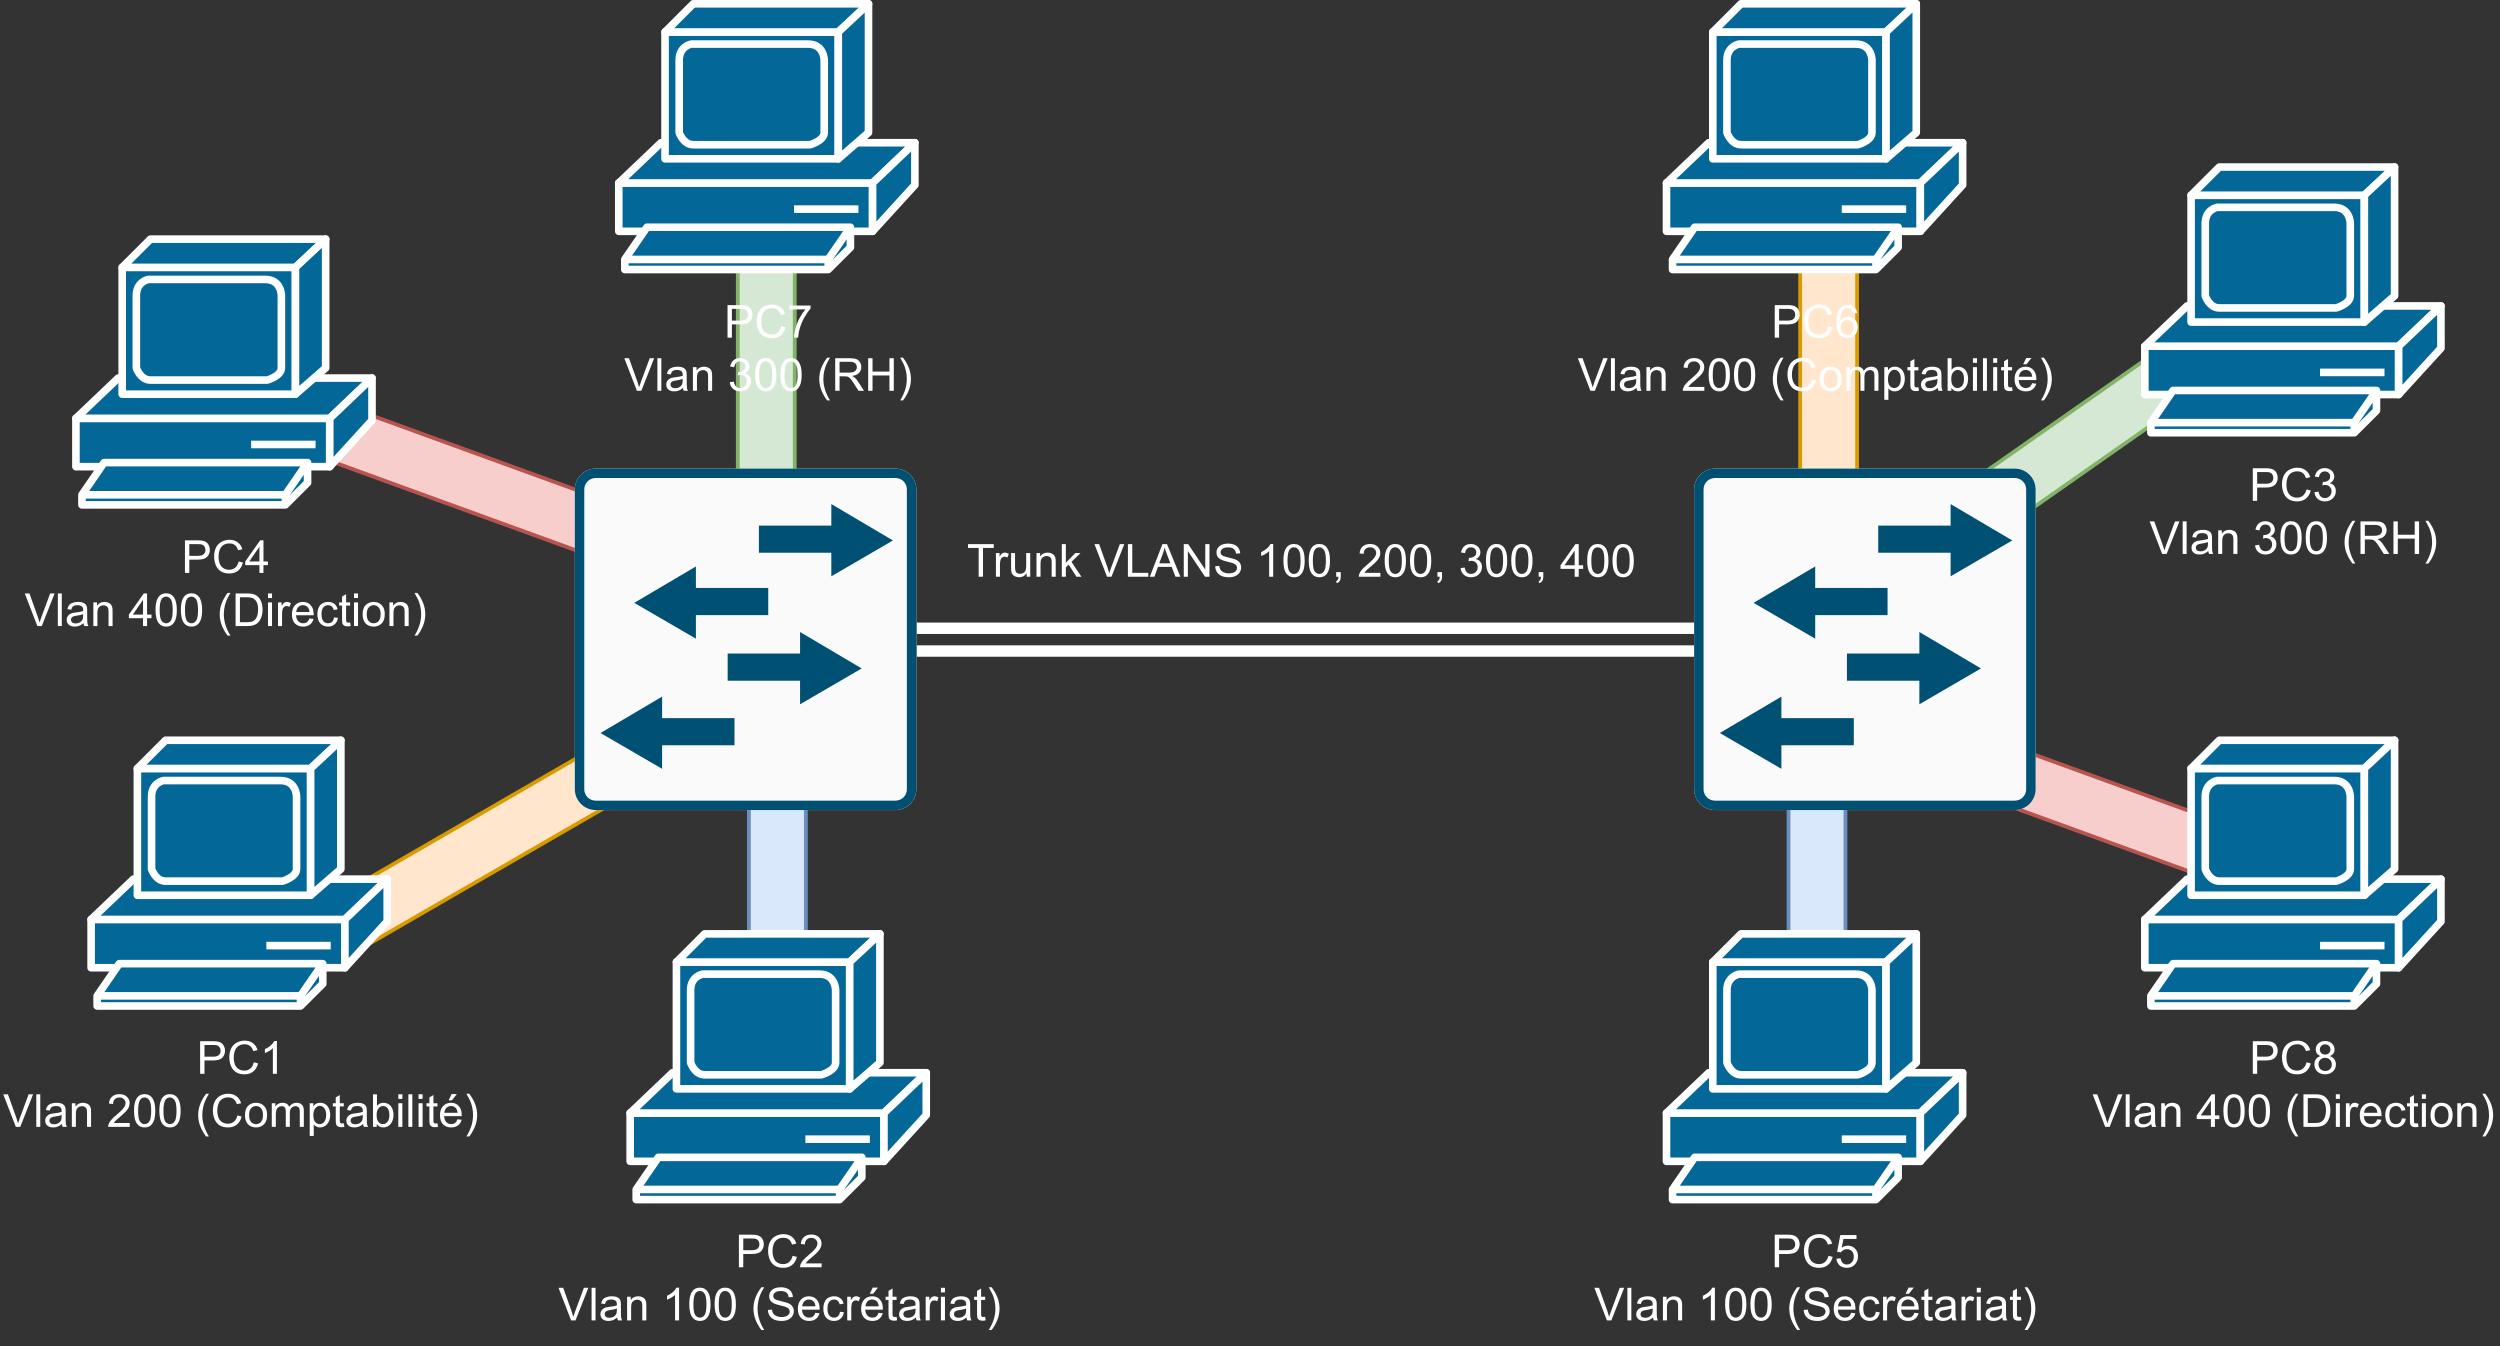 <?xml version="1.0" encoding="UTF-8" standalone="no"?>
<svg
   width="493.92pt"
   height="265.92pt"
   viewBox="0 0 493.92 265.92"
   version="1.1"
   id="svg748"
   xmlns:xlink="http://www.w3.org/1999/xlink"
   xmlns="http://www.w3.org/2000/svg"
   xmlns:svg="http://www.w3.org/2000/svg">
  <rect x="0" y="0" width="493.92" height="265.92" fill="#333333" stroke="none"/>
  <defs
     id="defs120">
    <g
       id="g118">
      <g
         id="glyph-0-0" />
      <g
         id="glyph-0-1">
        <path
           d="M 0.688 0 L 0.688 -6.438 L 3.125 -6.438 C 3.551 -6.438 3.879 -6.414 4.109 -6.375 C 4.422 -6.32 4.68 -6.223 4.891 -6.078 C 5.109 -5.93 5.281 -5.723 5.406 -5.453 C 5.539 -5.191 5.609 -4.898 5.609 -4.578 C 5.609 -4.023 5.43 -3.562 5.078 -3.188 C 4.734 -2.812 4.109 -2.625 3.203 -2.625 L 1.547 -2.625 L 1.547 0 Z M 1.547 -3.375 L 3.219 -3.375 C 3.758 -3.375 4.145 -3.477 4.375 -3.688 C 4.613 -3.895 4.734 -4.18 4.734 -4.547 C 4.734 -4.816 4.664 -5.047 4.531 -5.234 C 4.395 -5.43 4.211 -5.562 3.984 -5.625 C 3.848 -5.664 3.582 -5.688 3.188 -5.688 L 1.547 -5.688 Z M 1.547 -3.375 "
           id="path3" />
      </g>
      <g
         id="glyph-0-2">
        <path
           d="M 5.297 -2.266 L 6.141 -2.047 C 5.961 -1.348 5.641 -0.812 5.172 -0.438 C 4.711 -0.07 4.145 0.109 3.469 0.109 C 2.781 0.109 2.219 -0.031 1.781 -0.312 C 1.344 -0.594 1.008 -1 0.781 -1.531 C 0.562 -2.07 0.453 -2.648 0.453 -3.266 C 0.453 -3.941 0.578 -4.531 0.828 -5.031 C 1.086 -5.531 1.453 -5.906 1.922 -6.156 C 2.398 -6.414 2.922 -6.547 3.484 -6.547 C 4.129 -6.547 4.672 -6.379 5.109 -6.047 C 5.555 -5.723 5.863 -5.266 6.031 -4.672 L 5.188 -4.484 C 5.039 -4.953 4.828 -5.289 4.547 -5.5 C 4.266 -5.719 3.906 -5.828 3.469 -5.828 C 2.977 -5.828 2.566 -5.707 2.234 -5.469 C 1.898 -5.227 1.664 -4.906 1.531 -4.5 C 1.395 -4.102 1.328 -3.695 1.328 -3.281 C 1.328 -2.727 1.406 -2.242 1.562 -1.828 C 1.727 -1.422 1.977 -1.117 2.312 -0.922 C 2.645 -0.723 3.008 -0.625 3.406 -0.625 C 3.883 -0.625 4.285 -0.758 4.609 -1.031 C 4.941 -1.312 5.172 -1.723 5.297 -2.266 Z M 5.297 -2.266 "
           id="path6" />
      </g>
      <g
         id="glyph-0-3">
        <path
           d="M 3.359 0 L 2.562 0 L 2.562 -5.047 C 2.375 -4.859 2.125 -4.672 1.812 -4.484 C 1.5 -4.305 1.223 -4.176 0.984 -4.094 L 0.984 -4.859 C 1.422 -5.055 1.805 -5.301 2.141 -5.594 C 2.473 -5.895 2.707 -6.188 2.844 -6.469 L 3.359 -6.469 Z M 3.359 0 "
           id="path9" />
      </g>
      <g
         id="glyph-0-4" />
      <g
         id="glyph-0-5">
        <path
           d="M 2.531 0 L 0.047 -6.438 L 0.969 -6.438 L 2.641 -1.766 C 2.773 -1.391 2.883 -1.035 2.969 -0.703 C 3.07 -1.055 3.191 -1.41 3.328 -1.766 L 5.062 -6.438 L 5.938 -6.438 L 3.406 0 Z M 2.531 0 "
           id="path13" />
      </g>
      <g
         id="glyph-0-6">
        <path
           d="M 0.578 0 L 0.578 -6.438 L 1.359 -6.438 L 1.359 0 Z M 0.578 0 "
           id="path16" />
      </g>
      <g
         id="glyph-0-7">
        <path
           d="M 3.641 -0.578 C 3.348 -0.328 3.066 -0.148 2.797 -0.047 C 2.523 0.055 2.234 0.109 1.922 0.109 C 1.41 0.109 1.016 -0.016 0.734 -0.266 C 0.461 -0.516 0.328 -0.836 0.328 -1.234 C 0.328 -1.461 0.379 -1.672 0.484 -1.859 C 0.586 -2.047 0.723 -2.195 0.891 -2.312 C 1.055 -2.426 1.242 -2.516 1.453 -2.578 C 1.609 -2.609 1.844 -2.645 2.156 -2.688 C 2.801 -2.758 3.273 -2.852 3.578 -2.969 C 3.578 -3.07 3.578 -3.141 3.578 -3.172 C 3.578 -3.492 3.504 -3.719 3.359 -3.844 C 3.148 -4.031 2.848 -4.125 2.453 -4.125 C 2.078 -4.125 1.801 -4.055 1.625 -3.922 C 1.445 -3.797 1.316 -3.566 1.234 -3.234 L 0.469 -3.328 C 0.531 -3.66 0.641 -3.926 0.797 -4.125 C 0.961 -4.332 1.195 -4.488 1.5 -4.594 C 1.812 -4.707 2.164 -4.766 2.562 -4.766 C 2.969 -4.766 3.289 -4.719 3.531 -4.625 C 3.781 -4.531 3.961 -4.41 4.078 -4.266 C 4.203 -4.129 4.285 -3.953 4.328 -3.734 C 4.359 -3.598 4.375 -3.359 4.375 -3.016 L 4.375 -1.953 C 4.375 -1.223 4.391 -0.758 4.422 -0.562 C 4.453 -0.363 4.52 -0.176 4.625 0 L 3.797 0 C 3.711 -0.164 3.66 -0.359 3.641 -0.578 Z M 3.578 -2.344 C 3.285 -2.227 2.852 -2.129 2.281 -2.047 C 1.957 -1.992 1.727 -1.938 1.594 -1.875 C 1.457 -1.82 1.352 -1.738 1.281 -1.625 C 1.207 -1.508 1.172 -1.383 1.172 -1.25 C 1.172 -1.039 1.25 -0.863 1.406 -0.719 C 1.562 -0.582 1.797 -0.516 2.109 -0.516 C 2.41 -0.516 2.68 -0.582 2.922 -0.719 C 3.16 -0.852 3.336 -1.035 3.453 -1.266 C 3.535 -1.441 3.578 -1.703 3.578 -2.047 Z M 3.578 -2.344 "
           id="path19" />
      </g>
      <g
         id="glyph-0-8">
        <path
           d="M 0.594 0 L 0.594 -4.672 L 1.312 -4.672 L 1.312 -4 C 1.645 -4.508 2.141 -4.766 2.797 -4.766 C 3.078 -4.766 3.332 -4.711 3.562 -4.609 C 3.801 -4.516 3.977 -4.383 4.094 -4.219 C 4.207 -4.062 4.289 -3.867 4.344 -3.641 C 4.375 -3.492 4.391 -3.238 4.391 -2.875 L 4.391 0 L 3.594 0 L 3.594 -2.844 C 3.594 -3.164 3.562 -3.406 3.5 -3.562 C 3.438 -3.719 3.328 -3.844 3.172 -3.938 C 3.016 -4.039 2.832 -4.094 2.625 -4.094 C 2.289 -4.094 2 -3.984 1.75 -3.766 C 1.508 -3.555 1.391 -3.148 1.391 -2.547 L 1.391 0 Z M 0.594 0 "
           id="path22" />
      </g>
      <g
         id="glyph-0-9">
        <path
           d="M 4.531 -0.766 L 4.531 0 L 0.266 0 C 0.266 -0.188 0.297 -0.367 0.359 -0.547 C 0.473 -0.836 0.648 -1.125 0.891 -1.406 C 1.129 -1.688 1.473 -2.008 1.922 -2.375 C 2.617 -2.957 3.086 -3.414 3.328 -3.75 C 3.578 -4.082 3.703 -4.398 3.703 -4.703 C 3.703 -5.016 3.586 -5.273 3.359 -5.484 C 3.141 -5.703 2.852 -5.812 2.5 -5.812 C 2.113 -5.812 1.805 -5.695 1.578 -5.469 C 1.348 -5.238 1.234 -4.922 1.234 -4.516 L 0.422 -4.609 C 0.473 -5.211 0.68 -5.672 1.047 -5.984 C 1.41 -6.305 1.898 -6.469 2.516 -6.469 C 3.129 -6.469 3.613 -6.297 3.969 -5.953 C 4.332 -5.609 4.516 -5.188 4.516 -4.688 C 4.516 -4.426 4.461 -4.172 4.359 -3.922 C 4.254 -3.672 4.078 -3.406 3.828 -3.125 C 3.586 -2.852 3.188 -2.477 2.625 -2 C 2.145 -1.602 1.836 -1.332 1.703 -1.188 C 1.566 -1.039 1.457 -0.898 1.375 -0.766 Z M 4.531 -0.766 "
           id="path25" />
      </g>
      <g
         id="glyph-0-10">
        <path
           d="M 0.375 -3.172 C 0.375 -3.93 0.453 -4.547 0.609 -5.016 C 0.766 -5.484 0.992 -5.844 1.297 -6.094 C 1.609 -6.344 2 -6.469 2.469 -6.469 C 2.82 -6.469 3.129 -6.395 3.391 -6.25 C 3.648 -6.113 3.863 -5.914 4.031 -5.656 C 4.195 -5.395 4.328 -5.078 4.422 -4.703 C 4.523 -4.328 4.578 -3.816 4.578 -3.172 C 4.578 -2.422 4.5 -1.812 4.344 -1.344 C 4.188 -0.883 3.953 -0.523 3.641 -0.266 C 3.336 -0.016 2.945 0.109 2.469 0.109 C 1.852 0.109 1.367 -0.113 1.016 -0.562 C 0.586 -1.094 0.375 -1.961 0.375 -3.172 Z M 1.188 -3.172 C 1.188 -2.117 1.305 -1.414 1.547 -1.062 C 1.797 -0.719 2.102 -0.547 2.469 -0.547 C 2.832 -0.547 3.141 -0.719 3.391 -1.062 C 3.641 -1.414 3.766 -2.117 3.766 -3.172 C 3.766 -4.234 3.641 -4.938 3.391 -5.281 C 3.141 -5.633 2.832 -5.812 2.469 -5.812 C 2.102 -5.812 1.812 -5.66 1.594 -5.359 C 1.32 -4.961 1.188 -4.234 1.188 -3.172 Z M 1.188 -3.172 "
           id="path28" />
      </g>
      <g
         id="glyph-0-11">
        <path
           d="M 2.109 1.891 C 1.672 1.336 1.301 0.695 1 -0.031 C 0.695 -0.77 0.547 -1.535 0.547 -2.328 C 0.547 -3.023 0.66 -3.695 0.891 -4.344 C 1.148 -5.082 1.555 -5.816 2.109 -6.547 L 2.672 -6.547 C 2.316 -5.941 2.082 -5.508 1.969 -5.25 C 1.789 -4.844 1.648 -4.422 1.547 -3.984 C 1.422 -3.43 1.359 -2.879 1.359 -2.328 C 1.359 -0.922 1.797 0.484 2.672 1.891 Z M 2.109 1.891 "
           id="path31" />
      </g>
      <g
         id="glyph-0-12">
        <path
           d="M 0.297 -2.328 C 0.297 -3.191 0.535 -3.832 1.016 -4.25 C 1.422 -4.594 1.91 -4.766 2.484 -4.766 C 3.129 -4.766 3.656 -4.555 4.062 -4.141 C 4.469 -3.723 4.672 -3.145 4.672 -2.406 C 4.672 -1.801 4.578 -1.328 4.391 -0.984 C 4.211 -0.641 3.953 -0.367 3.609 -0.172 C 3.266 0.016 2.891 0.109 2.484 0.109 C 1.828 0.109 1.297 -0.098 0.891 -0.516 C 0.492 -0.941 0.297 -1.547 0.297 -2.328 Z M 1.109 -2.328 C 1.109 -1.734 1.238 -1.285 1.5 -0.984 C 1.758 -0.691 2.086 -0.547 2.484 -0.547 C 2.879 -0.547 3.207 -0.691 3.469 -0.984 C 3.727 -1.285 3.859 -1.742 3.859 -2.359 C 3.859 -2.93 3.727 -3.367 3.469 -3.672 C 3.207 -3.973 2.879 -4.125 2.484 -4.125 C 2.086 -4.125 1.758 -3.973 1.5 -3.672 C 1.238 -3.379 1.109 -2.93 1.109 -2.328 Z M 1.109 -2.328 "
           id="path34" />
      </g>
      <g
         id="glyph-0-13">
        <path
           d="M 0.594 0 L 0.594 -4.672 L 1.297 -4.672 L 1.297 -4.016 C 1.441 -4.242 1.633 -4.426 1.875 -4.562 C 2.125 -4.695 2.406 -4.766 2.719 -4.766 C 3.062 -4.766 3.344 -4.691 3.562 -4.547 C 3.781 -4.41 3.938 -4.211 4.031 -3.953 C 4.406 -4.492 4.883 -4.766 5.469 -4.766 C 5.938 -4.766 6.297 -4.633 6.547 -4.375 C 6.797 -4.125 6.922 -3.734 6.922 -3.203 L 6.922 0 L 6.125 0 L 6.125 -2.938 C 6.125 -3.258 6.098 -3.488 6.047 -3.625 C 6.004 -3.758 5.914 -3.867 5.781 -3.953 C 5.645 -4.047 5.484 -4.094 5.297 -4.094 C 4.973 -4.094 4.703 -3.984 4.484 -3.766 C 4.266 -3.547 4.156 -3.195 4.156 -2.719 L 4.156 0 L 3.359 0 L 3.359 -3.031 C 3.359 -3.383 3.297 -3.648 3.172 -3.828 C 3.047 -4.004 2.836 -4.094 2.547 -4.094 C 2.316 -4.094 2.109 -4.031 1.922 -3.906 C 1.734 -3.789 1.598 -3.617 1.516 -3.391 C 1.43 -3.172 1.391 -2.848 1.391 -2.422 L 1.391 0 Z M 0.594 0 "
           id="path37" />
      </g>
      <g
         id="glyph-0-14">
        <path
           d="M 0.594 1.781 L 0.594 -4.672 L 1.312 -4.672 L 1.312 -4.062 C 1.477 -4.301 1.664 -4.477 1.875 -4.594 C 2.094 -4.707 2.359 -4.766 2.672 -4.766 C 3.066 -4.766 3.414 -4.66 3.719 -4.453 C 4.02 -4.254 4.25 -3.969 4.406 -3.594 C 4.562 -3.219 4.641 -2.812 4.641 -2.375 C 4.641 -1.895 4.551 -1.461 4.375 -1.078 C 4.207 -0.691 3.961 -0.395 3.641 -0.188 C 3.316 0.008 2.973 0.109 2.609 0.109 C 2.348 0.109 2.113 0.051 1.906 -0.062 C 1.695 -0.176 1.523 -0.316 1.391 -0.484 L 1.391 1.781 Z M 1.312 -2.312 C 1.312 -1.707 1.43 -1.258 1.672 -0.969 C 1.922 -0.688 2.219 -0.547 2.562 -0.547 C 2.906 -0.547 3.203 -0.691 3.453 -0.984 C 3.711 -1.285 3.844 -1.75 3.844 -2.375 C 3.844 -2.969 3.719 -3.41 3.469 -3.703 C 3.227 -4.004 2.938 -4.156 2.594 -4.156 C 2.258 -4.156 1.961 -3.992 1.703 -3.672 C 1.441 -3.359 1.312 -2.906 1.312 -2.312 Z M 1.312 -2.312 "
           id="path40" />
      </g>
      <g
         id="glyph-0-15">
        <path
           d="M 2.328 -0.703 L 2.438 -0.016 C 2.207 0.035 2.008 0.062 1.844 0.062 C 1.551 0.062 1.328 0.016 1.172 -0.078 C 1.016 -0.172 0.898 -0.289 0.828 -0.438 C 0.766 -0.582 0.734 -0.891 0.734 -1.359 L 0.734 -4.047 L 0.156 -4.047 L 0.156 -4.672 L 0.734 -4.672 L 0.734 -5.828 L 1.531 -6.297 L 1.531 -4.672 L 2.328 -4.672 L 2.328 -4.047 L 1.531 -4.047 L 1.531 -1.328 C 1.531 -1.098 1.539 -0.953 1.562 -0.891 C 1.594 -0.828 1.641 -0.773 1.703 -0.734 C 1.766 -0.691 1.852 -0.672 1.969 -0.672 C 2.062 -0.672 2.18 -0.68 2.328 -0.703 Z M 2.328 -0.703 "
           id="path43" />
      </g>
      <g
         id="glyph-0-16">
        <path
           d="M 1.328 0 L 0.594 0 L 0.594 -6.438 L 1.375 -6.438 L 1.375 -4.141 C 1.707 -4.555 2.133 -4.766 2.656 -4.766 C 2.945 -4.766 3.219 -4.707 3.469 -4.594 C 3.727 -4.477 3.941 -4.316 4.109 -4.109 C 4.273 -3.898 4.406 -3.645 4.5 -3.344 C 4.594 -3.051 4.641 -2.738 4.641 -2.406 C 4.641 -1.602 4.441 -0.984 4.047 -0.547 C 3.648 -0.109 3.176 0.109 2.625 0.109 C 2.07 0.109 1.641 -0.117 1.328 -0.578 Z M 1.312 -2.375 C 1.312 -1.812 1.391 -1.406 1.547 -1.156 C 1.797 -0.75 2.129 -0.547 2.547 -0.547 C 2.898 -0.547 3.203 -0.695 3.453 -1 C 3.703 -1.301 3.828 -1.75 3.828 -2.344 C 3.828 -2.945 3.707 -3.395 3.469 -3.688 C 3.227 -3.977 2.938 -4.125 2.594 -4.125 C 2.238 -4.125 1.938 -3.973 1.688 -3.672 C 1.438 -3.367 1.312 -2.938 1.312 -2.375 Z M 1.312 -2.375 "
           id="path46" />
      </g>
      <g
         id="glyph-0-17">
        <path
           d="M 0.594 -5.531 L 0.594 -6.438 L 1.391 -6.438 L 1.391 -5.531 Z M 0.594 0 L 0.594 -4.672 L 1.391 -4.672 L 1.391 0 Z M 0.594 0 "
           id="path49" />
      </g>
      <g
         id="glyph-0-18">
        <path
           d="M 3.781 -1.5 L 4.609 -1.406 C 4.473 -0.926 4.227 -0.551 3.875 -0.281 C 3.531 -0.02 3.086 0.109 2.547 0.109 C 1.867 0.109 1.328 -0.098 0.922 -0.516 C 0.523 -0.941 0.328 -1.535 0.328 -2.297 C 0.328 -3.078 0.531 -3.68 0.938 -4.109 C 1.344 -4.547 1.867 -4.766 2.516 -4.766 C 3.141 -4.766 3.645 -4.551 4.031 -4.125 C 4.426 -3.707 4.625 -3.113 4.625 -2.344 C 4.625 -2.289 4.625 -2.219 4.625 -2.125 L 1.141 -2.125 C 1.172 -1.613 1.316 -1.223 1.578 -0.953 C 1.836 -0.68 2.164 -0.547 2.562 -0.547 C 2.852 -0.547 3.098 -0.617 3.297 -0.766 C 3.504 -0.922 3.664 -1.164 3.781 -1.5 Z M 1.188 -2.781 L 3.797 -2.781 C 3.766 -3.176 3.664 -3.473 3.5 -3.672 C 3.25 -3.973 2.922 -4.125 2.516 -4.125 C 2.148 -4.125 1.844 -4 1.594 -3.75 C 1.352 -3.508 1.219 -3.188 1.188 -2.781 Z M 2.031 -5.25 L 2.625 -6.484 L 3.656 -6.484 L 2.688 -5.25 Z M 2.031 -5.25 "
           id="path52" />
      </g>
      <g
         id="glyph-0-19">
        <path
           d="M 1.109 1.891 L 0.547 1.891 C 1.422 0.484 1.859 -0.922 1.859 -2.328 C 1.859 -2.879 1.797 -3.426 1.672 -3.969 C 1.566 -4.406 1.426 -4.828 1.25 -5.234 C 1.133 -5.492 0.898 -5.93 0.547 -6.547 L 1.109 -6.547 C 1.66 -5.816 2.066 -5.082 2.328 -4.344 C 2.555 -3.695 2.672 -3.023 2.672 -2.328 C 2.672 -1.535 2.52 -0.77 2.219 -0.031 C 1.914 0.695 1.547 1.336 1.109 1.891 Z M 1.109 1.891 "
           id="path55" />
      </g>
      <g
         id="glyph-0-20">
        <path
           d="M 0.406 -2.062 L 1.203 -2.141 C 1.242 -1.816 1.332 -1.551 1.469 -1.344 C 1.613 -1.133 1.832 -0.969 2.125 -0.844 C 2.414 -0.719 2.742 -0.656 3.109 -0.656 C 3.43 -0.656 3.719 -0.703 3.969 -0.797 C 4.219 -0.891 4.406 -1.02 4.531 -1.188 C 4.656 -1.363 4.719 -1.551 4.719 -1.75 C 4.719 -1.945 4.656 -2.117 4.531 -2.266 C 4.414 -2.422 4.223 -2.551 3.953 -2.656 C 3.785 -2.727 3.406 -2.832 2.812 -2.969 C 2.219 -3.113 1.801 -3.25 1.562 -3.375 C 1.258 -3.531 1.031 -3.727 0.875 -3.969 C 0.727 -4.207 0.656 -4.477 0.656 -4.781 C 0.656 -5.102 0.742 -5.406 0.922 -5.688 C 1.109 -5.969 1.379 -6.18 1.734 -6.328 C 2.086 -6.473 2.484 -6.547 2.922 -6.547 C 3.398 -6.547 3.82 -6.469 4.188 -6.312 C 4.551 -6.164 4.828 -5.941 5.016 -5.641 C 5.211 -5.336 5.32 -5 5.344 -4.625 L 4.516 -4.562 C 4.473 -4.969 4.328 -5.273 4.078 -5.484 C 3.828 -5.691 3.453 -5.797 2.953 -5.797 C 2.441 -5.797 2.066 -5.703 1.828 -5.516 C 1.586 -5.328 1.469 -5.098 1.469 -4.828 C 1.469 -4.598 1.551 -4.41 1.719 -4.266 C 1.883 -4.109 2.312 -3.953 3 -3.797 C 3.695 -3.641 4.176 -3.504 4.438 -3.391 C 4.812 -3.223 5.086 -3.004 5.266 -2.734 C 5.441 -2.473 5.531 -2.164 5.531 -1.812 C 5.531 -1.477 5.43 -1.156 5.234 -0.844 C 5.035 -0.539 4.754 -0.305 4.391 -0.141 C 4.023 0.023 3.613 0.109 3.156 0.109 C 2.57 0.109 2.082 0.023 1.688 -0.141 C 1.289 -0.316 0.977 -0.57 0.75 -0.906 C 0.531 -1.25 0.414 -1.633 0.406 -2.062 Z M 0.406 -2.062 "
           id="path58" />
      </g>
      <g
         id="glyph-0-21">
        <path
           d="M 3.781 -1.5 L 4.609 -1.406 C 4.473 -0.926 4.227 -0.551 3.875 -0.281 C 3.531 -0.02 3.086 0.109 2.547 0.109 C 1.867 0.109 1.328 -0.098 0.922 -0.516 C 0.523 -0.941 0.328 -1.535 0.328 -2.297 C 0.328 -3.078 0.531 -3.68 0.938 -4.109 C 1.344 -4.547 1.867 -4.766 2.516 -4.766 C 3.141 -4.766 3.645 -4.551 4.031 -4.125 C 4.426 -3.707 4.625 -3.113 4.625 -2.344 C 4.625 -2.289 4.625 -2.219 4.625 -2.125 L 1.141 -2.125 C 1.172 -1.613 1.316 -1.223 1.578 -0.953 C 1.836 -0.68 2.164 -0.547 2.562 -0.547 C 2.852 -0.547 3.098 -0.617 3.297 -0.766 C 3.504 -0.922 3.664 -1.164 3.781 -1.5 Z M 1.188 -2.781 L 3.797 -2.781 C 3.766 -3.176 3.664 -3.473 3.5 -3.672 C 3.25 -3.973 2.922 -4.125 2.516 -4.125 C 2.148 -4.125 1.844 -4 1.594 -3.75 C 1.352 -3.508 1.219 -3.188 1.188 -2.781 Z M 1.188 -2.781 "
           id="path61" />
      </g>
      <g
         id="glyph-0-22">
        <path
           d="M 3.641 -1.703 L 4.422 -1.609 C 4.336 -1.066 4.117 -0.645 3.766 -0.344 C 3.41 -0.039 2.977 0.109 2.469 0.109 C 1.832 0.109 1.32 -0.098 0.938 -0.516 C 0.551 -0.93 0.359 -1.531 0.359 -2.312 C 0.359 -2.82 0.441 -3.266 0.609 -3.641 C 0.773 -4.016 1.023 -4.297 1.359 -4.484 C 1.703 -4.672 2.078 -4.766 2.484 -4.766 C 2.984 -4.766 3.395 -4.633 3.719 -4.375 C 4.039 -4.125 4.25 -3.766 4.344 -3.297 L 3.578 -3.172 C 3.504 -3.484 3.375 -3.719 3.188 -3.875 C 3 -4.039 2.773 -4.125 2.516 -4.125 C 2.109 -4.125 1.781 -3.977 1.531 -3.688 C 1.289 -3.406 1.172 -2.957 1.172 -2.344 C 1.172 -1.707 1.289 -1.25 1.531 -0.969 C 1.77 -0.688 2.082 -0.547 2.469 -0.547 C 2.781 -0.547 3.039 -0.641 3.25 -0.828 C 3.457 -1.016 3.586 -1.305 3.641 -1.703 Z M 3.641 -1.703 "
           id="path64" />
      </g>
      <g
         id="glyph-0-23">
        <path
           d="M 0.578 0 L 0.578 -4.672 L 1.297 -4.672 L 1.297 -3.953 C 1.473 -4.285 1.641 -4.504 1.797 -4.609 C 1.953 -4.711 2.125 -4.766 2.312 -4.766 C 2.57 -4.766 2.844 -4.68 3.125 -4.516 L 2.844 -3.781 C 2.656 -3.895 2.461 -3.953 2.266 -3.953 C 2.098 -3.953 1.941 -3.898 1.797 -3.797 C 1.66 -3.691 1.562 -3.547 1.5 -3.359 C 1.414 -3.078 1.375 -2.77 1.375 -2.438 L 1.375 0 Z M 0.578 0 "
           id="path67" />
      </g>
      <g
         id="glyph-0-24">
        <path
           d="M 0.375 -1.703 L 1.172 -1.812 C 1.266 -1.363 1.414 -1.039 1.625 -0.844 C 1.844 -0.645 2.113 -0.547 2.438 -0.547 C 2.801 -0.547 3.109 -0.672 3.359 -0.922 C 3.617 -1.18 3.75 -1.504 3.75 -1.891 C 3.75 -2.254 3.629 -2.551 3.391 -2.781 C 3.16 -3.02 2.863 -3.141 2.5 -3.141 C 2.344 -3.141 2.156 -3.109 1.938 -3.047 L 2.031 -3.75 C 2.082 -3.738 2.125 -3.734 2.156 -3.734 C 2.488 -3.734 2.789 -3.82 3.062 -4 C 3.332 -4.176 3.469 -4.445 3.469 -4.812 C 3.469 -5.102 3.367 -5.344 3.172 -5.531 C 2.973 -5.719 2.719 -5.812 2.406 -5.812 C 2.102 -5.812 1.848 -5.711 1.641 -5.516 C 1.441 -5.328 1.312 -5.039 1.25 -4.656 L 0.453 -4.797 C 0.555 -5.328 0.773 -5.738 1.109 -6.031 C 1.453 -6.32 1.879 -6.469 2.391 -6.469 C 2.742 -6.469 3.066 -6.391 3.359 -6.234 C 3.66 -6.086 3.891 -5.883 4.047 -5.625 C 4.203 -5.363 4.281 -5.086 4.281 -4.797 C 4.281 -4.516 4.203 -4.258 4.047 -4.031 C 3.898 -3.801 3.68 -3.617 3.391 -3.484 C 3.773 -3.398 4.07 -3.219 4.281 -2.938 C 4.488 -2.664 4.594 -2.32 4.594 -1.906 C 4.594 -1.344 4.383 -0.863 3.969 -0.469 C 3.562 -0.082 3.047 0.109 2.422 0.109 C 1.859 0.109 1.391 -0.055 1.016 -0.391 C 0.641 -0.723 0.426 -1.16 0.375 -1.703 Z M 0.375 -1.703 "
           id="path70" />
      </g>
      <g
         id="glyph-0-25">
        <path
           d="M 0.703 0 L 0.703 -6.438 L 3.562 -6.438 C 4.133 -6.438 4.57 -6.379 4.875 -6.266 C 5.176 -6.148 5.414 -5.945 5.594 -5.656 C 5.77 -5.363 5.859 -5.039 5.859 -4.688 C 5.859 -4.227 5.707 -3.844 5.406 -3.531 C 5.113 -3.219 4.66 -3.02 4.047 -2.938 C 4.266 -2.82 4.438 -2.711 4.562 -2.609 C 4.812 -2.379 5.047 -2.094 5.266 -1.75 L 6.391 0 L 5.312 0 L 4.453 -1.344 C 4.211 -1.727 4.008 -2.02 3.844 -2.219 C 3.688 -2.426 3.539 -2.57 3.406 -2.656 C 3.281 -2.738 3.156 -2.797 3.031 -2.828 C 2.926 -2.848 2.766 -2.859 2.547 -2.859 L 1.562 -2.859 L 1.562 0 Z M 1.562 -3.594 L 3.391 -3.594 C 3.785 -3.594 4.094 -3.633 4.312 -3.719 C 4.531 -3.801 4.695 -3.93 4.812 -4.109 C 4.926 -4.285 4.984 -4.477 4.984 -4.688 C 4.984 -4.988 4.867 -5.238 4.641 -5.438 C 4.422 -5.633 4.07 -5.734 3.594 -5.734 L 1.562 -5.734 Z M 1.562 -3.594 "
           id="path73" />
      </g>
      <g
         id="glyph-0-26">
        <path
           d="M 0.719 0 L 0.719 -6.438 L 1.578 -6.438 L 1.578 -3.797 L 4.922 -3.797 L 4.922 -6.438 L 5.781 -6.438 L 5.781 0 L 4.922 0 L 4.922 -3.031 L 1.578 -3.031 L 1.578 0 Z M 0.719 0 "
           id="path76" />
      </g>
      <g
         id="glyph-0-27">
        <path
           d="M 2.906 0 L 2.906 -1.547 L 0.109 -1.547 L 0.109 -2.266 L 3.047 -6.438 L 3.703 -6.438 L 3.703 -2.266 L 4.578 -2.266 L 4.578 -1.547 L 3.703 -1.547 L 3.703 0 Z M 2.906 -2.266 L 2.906 -5.172 L 0.891 -2.266 Z M 2.906 -2.266 "
           id="path79" />
      </g>
      <g
         id="glyph-0-28">
        <path
           d="M 0.688 0 L 0.688 -6.438 L 2.906 -6.438 C 3.414 -6.438 3.801 -6.406 4.062 -6.344 C 4.426 -6.258 4.738 -6.109 5 -5.891 C 5.344 -5.598 5.598 -5.227 5.766 -4.781 C 5.93 -4.344 6.016 -3.832 6.016 -3.25 C 6.016 -2.758 5.957 -2.328 5.844 -1.953 C 5.727 -1.578 5.582 -1.266 5.406 -1.016 C 5.227 -0.766 5.031 -0.566 4.812 -0.422 C 4.602 -0.285 4.348 -0.18 4.047 -0.109 C 3.754 -0.035 3.41 0 3.016 0 Z M 1.547 -0.766 L 2.922 -0.766 C 3.348 -0.766 3.68 -0.801 3.922 -0.875 C 4.16 -0.957 4.352 -1.07 4.5 -1.219 C 4.695 -1.414 4.852 -1.688 4.969 -2.031 C 5.082 -2.375 5.141 -2.785 5.141 -3.266 C 5.141 -3.941 5.031 -4.457 4.812 -4.812 C 4.594 -5.176 4.32 -5.422 4 -5.547 C 3.77 -5.641 3.406 -5.688 2.906 -5.688 L 1.547 -5.688 Z M 1.547 -0.766 "
           id="path82" />
      </g>
      <g
         id="glyph-0-29">
        <path
           d="M 0.375 -1.688 L 1.203 -1.766 C 1.266 -1.359 1.406 -1.051 1.625 -0.844 C 1.852 -0.645 2.125 -0.547 2.438 -0.547 C 2.82 -0.547 3.145 -0.688 3.406 -0.969 C 3.676 -1.258 3.812 -1.641 3.812 -2.109 C 3.812 -2.566 3.68 -2.926 3.422 -3.188 C 3.172 -3.445 2.844 -3.578 2.438 -3.578 C 2.176 -3.578 1.941 -3.516 1.734 -3.391 C 1.535 -3.273 1.375 -3.129 1.25 -2.953 L 0.516 -3.047 L 1.141 -6.359 L 4.344 -6.359 L 4.344 -5.594 L 1.766 -5.594 L 1.422 -3.875 C 1.805 -4.133 2.211 -4.266 2.641 -4.266 C 3.203 -4.266 3.676 -4.07 4.062 -3.688 C 4.445 -3.301 4.641 -2.801 4.641 -2.188 C 4.641 -1.602 4.473 -1.098 4.141 -0.672 C 3.723 -0.148 3.156 0.109 2.438 0.109 C 1.852 0.109 1.375 -0.051 1 -0.375 C 0.633 -0.707 0.426 -1.145 0.375 -1.688 Z M 0.375 -1.688 "
           id="path85" />
      </g>
      <g
         id="glyph-0-30">
        <path
           d="M 4.484 -4.859 L 3.688 -4.797 C 3.625 -5.109 3.523 -5.336 3.391 -5.484 C 3.18 -5.703 2.922 -5.812 2.609 -5.812 C 2.348 -5.812 2.125 -5.742 1.938 -5.609 C 1.688 -5.422 1.488 -5.156 1.344 -4.812 C 1.207 -4.469 1.133 -3.973 1.125 -3.328 C 1.312 -3.609 1.539 -3.816 1.812 -3.953 C 2.094 -4.098 2.383 -4.172 2.688 -4.172 C 3.219 -4.172 3.664 -3.977 4.031 -3.594 C 4.406 -3.207 4.594 -2.707 4.594 -2.094 C 4.594 -1.688 4.504 -1.305 4.328 -0.953 C 4.148 -0.609 3.91 -0.344 3.609 -0.156 C 3.305 0.02 2.961 0.109 2.578 0.109 C 1.922 0.109 1.383 -0.129 0.969 -0.609 C 0.551 -1.098 0.344 -1.898 0.344 -3.016 C 0.344 -4.254 0.57 -5.16 1.031 -5.734 C 1.426 -6.223 1.969 -6.469 2.656 -6.469 C 3.156 -6.469 3.566 -6.32 3.891 -6.031 C 4.211 -5.75 4.41 -5.359 4.484 -4.859 Z M 1.25 -2.094 C 1.25 -1.812 1.305 -1.547 1.422 -1.297 C 1.535 -1.055 1.695 -0.867 1.906 -0.734 C 2.113 -0.609 2.332 -0.547 2.562 -0.547 C 2.895 -0.547 3.18 -0.676 3.422 -0.938 C 3.66 -1.207 3.781 -1.578 3.781 -2.047 C 3.781 -2.492 3.66 -2.844 3.422 -3.094 C 3.191 -3.352 2.895 -3.484 2.531 -3.484 C 2.176 -3.484 1.875 -3.352 1.625 -3.094 C 1.375 -2.844 1.25 -2.508 1.25 -2.094 Z M 1.25 -2.094 "
           id="path88" />
      </g>
      <g
         id="glyph-0-31">
        <path
           d="M 0.422 -5.594 L 0.422 -6.359 L 4.594 -6.359 L 4.594 -5.75 C 4.188 -5.312 3.781 -4.727 3.375 -4 C 2.969 -3.281 2.656 -2.535 2.438 -1.766 C 2.281 -1.234 2.18 -0.645 2.141 0 L 1.328 0 C 1.336 -0.508 1.438 -1.117 1.625 -1.828 C 1.812 -2.547 2.082 -3.238 2.438 -3.906 C 2.801 -4.57 3.18 -5.133 3.578 -5.594 Z M 0.422 -5.594 "
           id="path91" />
      </g>
      <g
         id="glyph-0-32">
        <path
           d="M 1.594 -3.5 C 1.258 -3.613 1.016 -3.781 0.859 -4 C 0.703 -4.227 0.625 -4.5 0.625 -4.812 C 0.625 -5.281 0.789 -5.672 1.125 -5.984 C 1.469 -6.305 1.914 -6.469 2.469 -6.469 C 3.031 -6.469 3.484 -6.301 3.828 -5.969 C 4.172 -5.645 4.344 -5.25 4.344 -4.781 C 4.344 -4.488 4.266 -4.227 4.109 -4 C 3.953 -3.781 3.711 -3.613 3.391 -3.5 C 3.785 -3.363 4.086 -3.148 4.297 -2.859 C 4.504 -2.578 4.609 -2.238 4.609 -1.844 C 4.609 -1.289 4.41 -0.828 4.016 -0.453 C 3.629 -0.078 3.117 0.109 2.484 0.109 C 1.848 0.109 1.332 -0.078 0.938 -0.453 C 0.551 -0.828 0.359 -1.297 0.359 -1.859 C 0.359 -2.273 0.461 -2.625 0.672 -2.906 C 0.891 -3.195 1.195 -3.395 1.594 -3.5 Z M 1.438 -4.828 C 1.438 -4.523 1.531 -4.273 1.719 -4.078 C 1.914 -3.891 2.172 -3.797 2.484 -3.797 C 2.797 -3.797 3.047 -3.891 3.234 -4.078 C 3.43 -4.273 3.531 -4.516 3.531 -4.797 C 3.531 -5.078 3.43 -5.316 3.234 -5.516 C 3.035 -5.711 2.785 -5.812 2.484 -5.812 C 2.18 -5.812 1.93 -5.711 1.734 -5.516 C 1.535 -5.328 1.438 -5.098 1.438 -4.828 Z M 1.172 -1.859 C 1.172 -1.629 1.223 -1.41 1.328 -1.203 C 1.441 -0.992 1.602 -0.832 1.812 -0.719 C 2.02 -0.602 2.25 -0.547 2.5 -0.547 C 2.875 -0.547 3.18 -0.664 3.422 -0.906 C 3.672 -1.145 3.797 -1.453 3.797 -1.828 C 3.797 -2.211 3.672 -2.531 3.422 -2.781 C 3.172 -3.031 2.852 -3.156 2.469 -3.156 C 2.094 -3.156 1.781 -3.031 1.531 -2.781 C 1.289 -2.531 1.172 -2.223 1.172 -1.859 Z M 1.172 -1.859 "
           id="path94" />
      </g>
      <g
         id="glyph-0-33">
        <path
           d="M 2.328 0 L 2.328 -5.688 L 0.219 -5.688 L 0.219 -6.438 L 5.312 -6.438 L 5.312 -5.688 L 3.188 -5.688 L 3.188 0 Z M 2.328 0 "
           id="path97" />
      </g>
      <g
         id="glyph-0-34">
        <path
           d="M 3.656 0 L 3.656 -0.688 C 3.289 -0.156 2.797 0.109 2.172 0.109 C 1.898 0.109 1.645 0.055 1.406 -0.047 C 1.164 -0.16 0.984 -0.297 0.859 -0.453 C 0.742 -0.609 0.664 -0.801 0.625 -1.031 C 0.594 -1.188 0.578 -1.438 0.578 -1.781 L 0.578 -4.672 L 1.359 -4.672 L 1.359 -2.078 C 1.359 -1.66 1.379 -1.383 1.422 -1.25 C 1.461 -1.039 1.562 -0.875 1.719 -0.75 C 1.883 -0.633 2.086 -0.578 2.328 -0.578 C 2.566 -0.578 2.789 -0.633 3 -0.75 C 3.207 -0.875 3.352 -1.039 3.438 -1.25 C 3.52 -1.457 3.562 -1.766 3.562 -2.172 L 3.562 -4.672 L 4.359 -4.672 L 4.359 0 Z M 3.656 0 "
           id="path100" />
      </g>
      <g
         id="glyph-0-35">
        <path
           d="M 0.594 0 L 0.594 -6.438 L 1.391 -6.438 L 1.391 -2.766 L 3.266 -4.672 L 4.281 -4.672 L 2.5 -2.938 L 4.469 0 L 3.484 0 L 1.953 -2.391 L 1.391 -1.844 L 1.391 0 Z M 0.594 0 "
           id="path103" />
      </g>
      <g
         id="glyph-0-36">
        <path
           d="M 0.656 0 L 0.656 -6.438 L 1.516 -6.438 L 1.516 -0.766 L 4.688 -0.766 L 4.688 0 Z M 0.656 0 "
           id="path106" />
      </g>
      <g
         id="glyph-0-37">
        <path
           d="M -0.016 0 L 2.469 -6.438 L 3.375 -6.438 L 6.016 0 L 5.047 0 L 4.297 -1.953 L 1.594 -1.953 L 0.891 0 Z M 1.844 -2.641 L 4.031 -2.641 L 3.359 -4.438 C 3.148 -4.977 3 -5.422 2.906 -5.766 C 2.82 -5.348 2.703 -4.938 2.547 -4.531 Z M 1.844 -2.641 "
           id="path109" />
      </g>
      <g
         id="glyph-0-38">
        <path
           d="M 0.688 0 L 0.688 -6.438 L 1.562 -6.438 L 4.938 -1.391 L 4.938 -6.438 L 5.766 -6.438 L 5.766 0 L 4.891 0 L 1.5 -5.062 L 1.5 0 Z M 0.688 0 "
           id="path112" />
      </g>
      <g
         id="glyph-0-39">
        <path
           d="M 0.797 0 L 0.797 -0.906 L 1.703 -0.906 L 1.703 0 C 1.703 0.332 1.641 0.598 1.516 0.797 C 1.398 1.004 1.219 1.164 0.969 1.281 L 0.75 0.938 C 0.914 0.863 1.035 0.754 1.109 0.609 C 1.191 0.473 1.238 0.27 1.25 0 Z M 0.797 0 "
           id="path115" />
      </g>
    </g>
  </defs>
  <path
     fill-rule="nonzero"
     fill="rgb(85.489%, 90.979%, 98.819%)"
     fill-opacity="1"
     stroke-width="1"
     stroke-linecap="butt"
     stroke-linejoin="miter"
     stroke="rgb(42.349%, 55.688%, 74.899%)"
     stroke-opacity="1"
     stroke-miterlimit="4"
     d="M 440.002 230.999 L 517 230.999 L 517 246.001 L 440.002 246.001 Z M 440.002 230.999 "
     transform="matrix(0, 0.75, -0.75, 0, 537.853, -179.534)"
     id="path122" />
  <path
     fill-rule="nonzero"
     fill="rgb(97.249%, 80.779%, 79.999%)"
     fill-opacity="1"
     stroke-width="1"
     stroke-linecap="butt"
     stroke-linejoin="miter"
     stroke="rgb(72.159%, 32.939%, 31.369%)"
     stroke-opacity="1"
     stroke-miterlimit="4"
     d="M 519.999 207.502 L 597.003 207.502 L 596.999 222.498 L 520.002 222.501 Z M 519.999 207.502 "
     transform="matrix(0.704, 0.256, -0.256, 0.704, 80.746, -133.097)"
     id="path124" />
  <path
     fill-rule="nonzero"
     fill="rgb(83.53%, 90.979%, 83.139%)"
     fill-opacity="1"
     stroke-width="1"
     stroke-linecap="butt"
     stroke-linejoin="miter"
     stroke="rgb(50.98%, 70.2%, 39.999%)"
     stroke-opacity="1"
     stroke-miterlimit="4"
     d="M 512 106.001 L 589.001 105.998 L 589 120.998 L 512 121.001 Z M 512 106.001 "
     transform="matrix(-0.614, 0.43, -0.43, -0.614, 799.878, -81.544)"
     id="path126" />
  <path
     fill-rule="nonzero"
     fill="rgb(100%, 90.199%, 79.999%)"
     fill-opacity="1"
     stroke-width="1"
     stroke-linecap="butt"
     stroke-linejoin="miter"
     stroke="rgb(84.309%, 60.779%, 0%)"
     stroke-opacity="1"
     stroke-miterlimit="4"
     d="M 443.002 86.002 L 519.999 86.002 L 519.999 101 L 443.002 101 Z M 443.002 86.002 "
     transform="matrix(0, 0.75, -0.75, 0, 431.407, -290.478)"
     id="path128" />
  <path
     fill-rule="nonzero"
     fill="rgb(83.53%, 90.979%, 83.139%)"
     fill-opacity="1"
     stroke-width="1"
     stroke-linecap="butt"
     stroke-linejoin="miter"
     stroke="rgb(50.98%, 70.2%, 39.999%)"
     stroke-opacity="1"
     stroke-miterlimit="4"
     d="M 163.001 82.998 L 239.998 82.998 L 239.998 98.001 L 163.001 98.001 Z M 163.001 82.998 "
     transform="matrix(0, 0.75, -0.75, 0, 219.264, -82.833)"
     id="path130" />
  <path
     fill-rule="nonzero"
     fill="rgb(97.249%, 80.779%, 79.999%)"
     fill-opacity="1"
     stroke-width="1"
     stroke-linecap="butt"
     stroke-linejoin="miter"
     stroke="rgb(72.159%, 32.939%, 31.369%)"
     stroke-opacity="1"
     stroke-miterlimit="4"
     d="M 82 117.998 L 158.999 117.999 L 159.001 132.999 L 81.998 132.999 Z M 82 117.998 "
     transform="matrix(0.704, 0.256, -0.256, 0.704, 37.999, -24.846)"
     id="path132" />
  <path
     fill-rule="nonzero"
     fill="rgb(100%, 90.199%, 79.999%)"
     fill-opacity="1"
     stroke-width="1"
     stroke-linecap="butt"
     stroke-linejoin="miter"
     stroke="rgb(84.309%, 60.779%, 0%)"
     stroke-opacity="1"
     stroke-miterlimit="4"
     d="M 86.001 215.998 L 163.001 215.999 L 162.999 230.999 L 85.999 230.998 Z M 86.001 215.998 "
     transform="matrix(-0.649, 0.375, -0.375, -0.649, 258.297, 266.345)"
     id="path134" />
  <path
     fill-rule="nonzero"
     fill="rgb(85.489%, 90.979%, 98.819%)"
     fill-opacity="1"
     stroke-width="1"
     stroke-linecap="butt"
     stroke-linejoin="miter"
     stroke="rgb(42.349%, 55.688%, 74.899%)"
     stroke-opacity="1"
     stroke-miterlimit="4"
     d="M 165.998 222.502 L 243.001 222.502 L 243.001 237.499 L 165.998 237.499 Z M 165.998 222.502 "
     transform="matrix(0, 0.75, -0.75, 0, 326.085, 19.49)"
     id="path136" />
  <path
     fill="none"
     stroke-width="3"
     stroke-linecap="butt"
     stroke-linejoin="miter"
     stroke="rgb(100%, 100%, 100%)"
     stroke-opacity="1"
     stroke-miterlimit="10"
     d="M 446.002 170.998 L 241.002 170.998 M 241.002 165 L 446.002 165 "
     transform="matrix(0.75, 0, 0, 0.75, 0.375, 0.375)"
     id="path138" />
  <path
     fill-rule="nonzero"
     fill="rgb(98.039%, 98.039%, 98.039%)"
     fill-opacity="1"
     d="M 338.844 92.578 C 336.566 92.578 334.707 94.43 334.707 96.699 L 334.707 155.922 C 334.707 158.191 336.566 160.043 338.844 160.043 L 398.035 160.043 C 400.312 160.043 402.172 158.191 402.172 155.922 L 402.172 96.699 C 402.172 94.43 400.312 92.578 398.035 92.578 Z M 338.844 92.578 "
     id="path140" />
  <path
     fill-rule="nonzero"
     fill="rgb(0%, 31.369%, 45.099%)"
     fill-opacity="1"
     d="M 366.25 147.246 L 366.25 141.875 L 351.945 141.875 L 351.945 137.629 L 339.773 144.82 L 351.945 151.895 L 351.945 147.246 Z M 372.922 121.535 L 372.922 116.16 L 358.625 116.16 L 358.625 111.91 L 346.445 119.105 L 358.625 126.184 L 358.625 121.535 Z M 364.898 134.488 L 364.898 129.113 L 379.203 129.113 L 379.203 124.863 L 391.375 132.062 L 379.203 139.145 L 379.203 134.488 Z M 371.078 109.203 L 371.078 103.836 L 385.379 103.836 L 385.379 99.586 L 397.555 106.777 L 385.379 113.859 L 385.379 109.203 Z M 338.844 92.578 C 336.566 92.578 334.707 94.43 334.707 96.699 L 334.707 155.922 C 334.707 158.191 336.566 160.043 338.844 160.043 L 398.035 160.043 C 400.312 160.043 402.172 158.191 402.172 155.922 L 402.172 96.699 C 402.172 94.43 400.312 92.578 398.035 92.578 Z M 338.844 94.438 L 398.035 94.438 C 399.309 94.438 400.305 95.426 400.305 96.699 L 400.305 155.922 C 400.305 157.195 399.309 158.184 398.035 158.184 L 338.844 158.184 C 337.57 158.184 336.57 157.195 336.57 155.922 L 336.57 96.699 C 336.57 95.426 337.57 94.438 338.844 94.438 Z M 338.844 94.438 "
     id="path142" />
  <path
     fill-rule="nonzero"
     fill="rgb(1.18%, 40.779%, 59.219%)"
     fill-opacity="1"
     stroke-width="2"
     stroke-linecap="butt"
     stroke-linejoin="round"
     stroke="rgb(100%, 100%, 100%)"
     stroke-opacity="1"
     stroke-miterlimit="10"
     d="M 90.858 254.931 L 90.858 242.201 L 24.002 242.201 L 24.002 254.931 Z M 90.858 254.931 "
     transform="matrix(0.75, 0, 0, 0.75, 0, 0)"
     id="path144" />
  <path
     fill="none"
     stroke-width="2"
     stroke-linecap="butt"
     stroke-linejoin="round"
     stroke="rgb(100%, 100%, 100%)"
     stroke-opacity="1"
     stroke-miterlimit="10"
     d="M 70.16 249.09 L 87.127 249.09 "
     transform="matrix(0.75, 0, 0, 0.75, 0, 0)"
     id="path146" />
  <path
     fill-rule="nonzero"
     fill="rgb(1.18%, 40.779%, 59.219%)"
     fill-opacity="1"
     stroke-width="2"
     stroke-linecap="butt"
     stroke-linejoin="round"
     stroke="rgb(100%, 100%, 100%)"
     stroke-opacity="1"
     stroke-miterlimit="10"
     d="M 102 231.591 L 35.138 231.591 L 24.002 242.201 L 90.858 242.201 Z M 102 231.591 "
     transform="matrix(0.75, 0, 0, 0.75, 0, 0)"
     id="path148" />
  <path
     fill-rule="nonzero"
     fill="rgb(1.18%, 40.779%, 59.219%)"
     fill-opacity="1"
     stroke-width="2"
     stroke-linecap="butt"
     stroke-linejoin="round"
     stroke="rgb(100%, 100%, 100%)"
     stroke-opacity="1"
     stroke-miterlimit="10"
     d="M 102 242.732 L 102 231.591 L 90.858 242.201 L 90.858 254.931 Z M 79.17 264.999 L 79.17 262.341 L 85.022 253.858 L 85.022 259.162 Z M 79.17 262.341 L 79.17 264.999 L 25.591 264.999 L 25.591 262.341 Z M 79.17 262.341 L 25.591 262.341 L 31.422 253.858 L 85.022 253.858 Z M 81.828 235.838 L 81.828 202.431 L 36.19 202.431 L 36.19 235.838 Z M 81.828 235.838 "
     transform="matrix(0.75, 0, 0, 0.75, 0, 0)"
     id="path150" />
  <path
     fill="none"
     stroke-width="2"
     stroke-linecap="butt"
     stroke-linejoin="round"
     stroke="rgb(100%, 100%, 100%)"
     stroke-opacity="1"
     stroke-miterlimit="10"
     d="M 39.921 209.841 C 39.921 206.141 43.1 205.609 43.1 205.609 C 43.1 205.609 70.692 205.609 73.871 205.609 C 78.118 205.609 78.118 209.841 78.118 209.841 C 78.118 209.841 78.118 226.292 78.118 228.928 C 78.118 231.07 74.402 232.117 74.402 232.117 C 74.402 232.117 46.81 232.117 43.631 232.117 C 40.969 232.117 39.921 228.928 39.921 228.928 Z M 39.921 209.841 "
     transform="matrix(0.75, 0, 0, 0.75, 0, 0)"
     id="path152" />
  <path
     fill-rule="nonzero"
     fill="rgb(1.18%, 40.779%, 59.219%)"
     fill-opacity="1"
     stroke-width="2"
     stroke-linecap="butt"
     stroke-linejoin="round"
     stroke="rgb(100%, 100%, 100%)"
     stroke-opacity="1"
     stroke-miterlimit="10"
     d="M 89.79 195 L 43.631 195 L 36.19 202.431 L 81.828 202.431 Z M 89.79 195 "
     transform="matrix(0.75, 0, 0, 0.75, 0, 0)"
     id="path154" />
  <path
     fill-rule="nonzero"
     fill="rgb(1.18%, 40.779%, 59.219%)"
     fill-opacity="1"
     stroke-width="2"
     stroke-linecap="butt"
     stroke-linejoin="round"
     stroke="rgb(100%, 100%, 100%)"
     stroke-opacity="1"
     stroke-miterlimit="10"
     d="M 89.79 228.928 L 89.79 195 L 81.828 202.431 L 81.828 235.838 Z M 89.79 228.928 "
     transform="matrix(0.75, 0, 0, 0.75, 0, 0)"
     id="path156" />
  <g
     fill="#ffffff"
     fill-opacity="1"
     id="g164">
    <use
       xlink:href="#glyph-0-1"
       x="38.851"
       y="212.143"
       id="use158" />
    <use
       xlink:href="#glyph-0-2"
       x="44.851"
       y="212.143"
       id="use160" />
    <use
       xlink:href="#glyph-0-3"
       x="51.348"
       y="212.143"
       id="use162" />
  </g>
  <g
     fill="#ffffff"
     fill-opacity="1"
     id="g168">
    <use
       xlink:href="#glyph-0-4"
       x="56.35"
       y="212.143"
       id="use166" />
  </g>
  <g
     fill="#ffffff"
     fill-opacity="1"
     id="g216">
    <use
       xlink:href="#glyph-0-5"
       x="0.597"
       y="222.637"
       id="use170" />
    <use
       xlink:href="#glyph-0-6"
       x="6.597"
       y="222.637"
       id="use172" />
    <use
       xlink:href="#glyph-0-7"
       x="8.596"
       y="222.637"
       id="use174" />
    <use
       xlink:href="#glyph-0-8"
       x="13.599"
       y="222.637"
       id="use176" />
    <use
       xlink:href="#glyph-0-4"
       x="18.601"
       y="222.637"
       id="use178" />
    <use
       xlink:href="#glyph-0-9"
       x="21.101"
       y="222.637"
       id="use180" />
    <use
       xlink:href="#glyph-0-10"
       x="26.103"
       y="222.637"
       id="use182" />
    <use
       xlink:href="#glyph-0-10"
       x="31.106"
       y="222.637"
       id="use184" />
    <use
       xlink:href="#glyph-0-4"
       x="36.109"
       y="222.637"
       id="use186" />
    <use
       xlink:href="#glyph-0-11"
       x="38.608"
       y="222.637"
       id="use188" />
    <use
       xlink:href="#glyph-0-2"
       x="41.604"
       y="222.637"
       id="use190" />
    <use
       xlink:href="#glyph-0-12"
       x="48.1"
       y="222.637"
       id="use192" />
    <use
       xlink:href="#glyph-0-13"
       x="53.103"
       y="222.637"
       id="use194" />
    <use
       xlink:href="#glyph-0-14"
       x="60.596"
       y="222.637"
       id="use196" />
    <use
       xlink:href="#glyph-0-15"
       x="65.599"
       y="222.637"
       id="use198" />
    <use
       xlink:href="#glyph-0-7"
       x="68.098"
       y="222.637"
       id="use200" />
    <use
       xlink:href="#glyph-0-16"
       x="73.101"
       y="222.637"
       id="use202" />
    <use
       xlink:href="#glyph-0-17"
       x="78.104"
       y="222.637"
       id="use204" />
    <use
       xlink:href="#glyph-0-6"
       x="80.103"
       y="222.637"
       id="use206" />
    <use
       xlink:href="#glyph-0-17"
       x="82.101"
       y="222.637"
       id="use208" />
    <use
       xlink:href="#glyph-0-15"
       x="84.1"
       y="222.637"
       id="use210" />
    <use
       xlink:href="#glyph-0-18"
       x="86.599"
       y="222.637"
       id="use212" />
    <use
       xlink:href="#glyph-0-19"
       x="91.602"
       y="222.637"
       id="use214" />
  </g>
  <path
     fill-rule="nonzero"
     fill="rgb(1.18%, 40.779%, 59.219%)"
     fill-opacity="1"
     stroke-width="2"
     stroke-linecap="butt"
     stroke-linejoin="round"
     stroke="rgb(100%, 100%, 100%)"
     stroke-opacity="1"
     stroke-miterlimit="10"
     d="M 232.857 305.931 L 232.857 293.2 L 166.001 293.2 L 166.001 305.931 Z M 232.857 305.931 "
     transform="matrix(0.75, 0, 0, 0.75, 0, 0)"
     id="path218" />
  <path
     fill="none"
     stroke-width="2"
     stroke-linecap="butt"
     stroke-linejoin="round"
     stroke="rgb(100%, 100%, 100%)"
     stroke-opacity="1"
     stroke-miterlimit="10"
     d="M 212.159 300.089 L 229.132 300.089 "
     transform="matrix(0.75, 0, 0, 0.75, 0, 0)"
     id="path220" />
  <path
     fill-rule="nonzero"
     fill="rgb(1.18%, 40.779%, 59.219%)"
     fill-opacity="1"
     stroke-width="2"
     stroke-linecap="butt"
     stroke-linejoin="round"
     stroke="rgb(100%, 100%, 100%)"
     stroke-opacity="1"
     stroke-miterlimit="10"
     d="M 243.998 282.591 L 177.142 282.591 L 166.001 293.2 L 232.857 293.2 Z M 243.998 282.591 "
     transform="matrix(0.75, 0, 0, 0.75, 0, 0)"
     id="path222" />
  <path
     fill-rule="nonzero"
     fill="rgb(1.18%, 40.779%, 59.219%)"
     fill-opacity="1"
     stroke-width="2"
     stroke-linecap="butt"
     stroke-linejoin="round"
     stroke="rgb(100%, 100%, 100%)"
     stroke-opacity="1"
     stroke-miterlimit="10"
     d="M 243.998 293.732 L 243.998 282.591 L 232.857 293.2 L 232.857 305.931 Z M 221.169 315.998 L 221.169 313.341 L 227.021 304.863 L 227.021 310.162 Z M 221.169 313.341 L 221.169 315.998 L 167.59 315.998 L 167.59 313.341 Z M 221.169 313.341 L 167.59 313.341 L 173.421 304.863 L 227.021 304.863 Z M 223.832 286.838 L 223.832 253.43 L 178.189 253.43 L 178.189 286.838 Z M 223.832 286.838 "
     transform="matrix(0.75, 0, 0, 0.75, 0, 0)"
     id="path224" />
  <path
     fill="none"
     stroke-width="2"
     stroke-linecap="butt"
     stroke-linejoin="round"
     stroke="rgb(100%, 100%, 100%)"
     stroke-opacity="1"
     stroke-miterlimit="10"
     d="M 181.92 260.84 C 181.92 257.141 185.099 256.609 185.099 256.609 C 185.099 256.609 212.691 256.609 215.87 256.609 C 220.122 256.609 220.122 260.84 220.122 260.84 C 220.122 260.84 220.122 277.291 220.122 279.928 C 220.122 282.07 216.401 283.122 216.401 283.122 C 216.401 283.122 188.809 283.122 185.63 283.122 C 182.968 283.122 181.92 279.928 181.92 279.928 Z M 181.92 260.84 "
     transform="matrix(0.75, 0, 0, 0.75, 0, 0)"
     id="path226" />
  <path
     fill-rule="nonzero"
     fill="rgb(1.18%, 40.779%, 59.219%)"
     fill-opacity="1"
     stroke-width="2"
     stroke-linecap="butt"
     stroke-linejoin="round"
     stroke="rgb(100%, 100%, 100%)"
     stroke-opacity="1"
     stroke-miterlimit="10"
     d="M 231.789 245.999 L 185.63 245.999 L 178.189 253.43 L 223.832 253.43 Z M 231.789 245.999 "
     transform="matrix(0.75, 0, 0, 0.75, 0, 0)"
     id="path228" />
  <path
     fill-rule="nonzero"
     fill="rgb(1.18%, 40.779%, 59.219%)"
     fill-opacity="1"
     stroke-width="2"
     stroke-linecap="butt"
     stroke-linejoin="round"
     stroke="rgb(100%, 100%, 100%)"
     stroke-opacity="1"
     stroke-miterlimit="10"
     d="M 231.789 279.928 L 231.789 245.999 L 223.832 253.43 L 223.832 286.838 Z M 231.789 279.928 "
     transform="matrix(0.75, 0, 0, 0.75, 0, 0)"
     id="path230" />
  <g
     fill="#ffffff"
     fill-opacity="1"
     id="g238">
    <use
       xlink:href="#glyph-0-1"
       x="145.298"
       y="250.373"
       id="use232" />
    <use
       xlink:href="#glyph-0-2"
       x="151.297"
       y="250.373"
       id="use234" />
    <use
       xlink:href="#glyph-0-9"
       x="157.794"
       y="250.373"
       id="use236" />
  </g>
  <g
     fill="#ffffff"
     fill-opacity="1"
     id="g242">
    <use
       xlink:href="#glyph-0-4"
       x="162.796"
       y="250.373"
       id="use240" />
  </g>
  <g
     fill="#ffffff"
     fill-opacity="1"
     id="g288">
    <use
       xlink:href="#glyph-0-5"
       x="110.3"
       y="260.868"
       id="use244" />
    <use
       xlink:href="#glyph-0-6"
       x="116.3"
       y="260.868"
       id="use246" />
    <use
       xlink:href="#glyph-0-7"
       x="118.298"
       y="260.868"
       id="use248" />
    <use
       xlink:href="#glyph-0-8"
       x="123.301"
       y="260.868"
       id="use250" />
    <use
       xlink:href="#glyph-0-4"
       x="128.304"
       y="260.868"
       id="use252" />
    <use
       xlink:href="#glyph-0-3"
       x="130.803"
       y="260.868"
       id="use254" />
    <use
       xlink:href="#glyph-0-10"
       x="135.806"
       y="260.868"
       id="use256" />
    <use
       xlink:href="#glyph-0-10"
       x="140.809"
       y="260.868"
       id="use258" />
    <use
       xlink:href="#glyph-0-4"
       x="145.811"
       y="260.868"
       id="use260" />
    <use
       xlink:href="#glyph-0-11"
       x="148.311"
       y="260.868"
       id="use262" />
    <use
       xlink:href="#glyph-0-20"
       x="151.306"
       y="260.868"
       id="use264" />
    <use
       xlink:href="#glyph-0-21"
       x="157.306"
       y="260.868"
       id="use266" />
    <use
       xlink:href="#glyph-0-22"
       x="162.309"
       y="260.868"
       id="use268" />
    <use
       xlink:href="#glyph-0-23"
       x="166.807"
       y="260.868"
       id="use270" />
    <use
       xlink:href="#glyph-0-18"
       x="169.802"
       y="260.868"
       id="use272" />
    <use
       xlink:href="#glyph-0-15"
       x="174.805"
       y="260.868"
       id="use274" />
    <use
       xlink:href="#glyph-0-7"
       x="177.304"
       y="260.868"
       id="use276" />
    <use
       xlink:href="#glyph-0-23"
       x="182.307"
       y="260.868"
       id="use278" />
    <use
       xlink:href="#glyph-0-17"
       x="185.303"
       y="260.868"
       id="use280" />
    <use
       xlink:href="#glyph-0-7"
       x="187.301"
       y="260.868"
       id="use282" />
    <use
       xlink:href="#glyph-0-15"
       x="192.304"
       y="260.868"
       id="use284" />
    <use
       xlink:href="#glyph-0-19"
       x="194.803"
       y="260.868"
       id="use286" />
  </g>
  <path
     fill-rule="nonzero"
     fill="rgb(1.18%, 40.779%, 59.219%)"
     fill-opacity="1"
     stroke-width="2"
     stroke-linecap="butt"
     stroke-linejoin="round"
     stroke="rgb(100%, 100%, 100%)"
     stroke-opacity="1"
     stroke-miterlimit="10"
     d="M 631.861 103.928 L 631.861 91.202 L 564.999 91.202 L 564.999 103.928 Z M 631.861 103.928 "
     transform="matrix(0.75, 0, 0, 0.75, 0, 0)"
     id="path290" />
  <path
     fill="none"
     stroke-width="2"
     stroke-linecap="butt"
     stroke-linejoin="round"
     stroke="rgb(100%, 100%, 100%)"
     stroke-opacity="1"
     stroke-miterlimit="10"
     d="M 611.158 98.091 L 628.13 98.091 "
     transform="matrix(0.75, 0, 0, 0.75, 0, 0)"
     id="path292" />
  <path
     fill-rule="nonzero"
     fill="rgb(1.18%, 40.779%, 59.219%)"
     fill-opacity="1"
     stroke-width="2"
     stroke-linecap="butt"
     stroke-linejoin="round"
     stroke="rgb(100%, 100%, 100%)"
     stroke-opacity="1"
     stroke-miterlimit="10"
     d="M 643.002 80.588 L 576.14 80.588 L 564.999 91.202 L 631.861 91.202 Z M 643.002 80.588 "
     transform="matrix(0.75, 0, 0, 0.75, 0, 0)"
     id="path294" />
  <path
     fill-rule="nonzero"
     fill="rgb(1.18%, 40.779%, 59.219%)"
     fill-opacity="1"
     stroke-width="2"
     stroke-linecap="butt"
     stroke-linejoin="round"
     stroke="rgb(100%, 100%, 100%)"
     stroke-opacity="1"
     stroke-miterlimit="10"
     d="M 643.002 91.729 L 643.002 80.588 L 631.861 91.202 L 631.861 103.928 Z M 620.168 114 L 620.168 111.338 L 626.02 102.859 L 626.02 108.159 Z M 620.168 111.338 L 620.168 114 L 566.589 114 L 566.589 111.338 Z M 620.168 111.338 L 566.589 111.338 L 572.42 102.859 L 626.02 102.859 Z M 622.831 84.84 L 622.831 51.432 L 577.188 51.432 L 577.188 84.84 Z M 622.831 84.84 "
     transform="matrix(0.75, 0, 0, 0.75, 0, 0)"
     id="path296" />
  <path
     fill="none"
     stroke-width="2"
     stroke-linecap="butt"
     stroke-linejoin="round"
     stroke="rgb(100%, 100%, 100%)"
     stroke-opacity="1"
     stroke-miterlimit="10"
     d="M 580.919 58.842 C 580.919 55.142 584.098 54.611 584.098 54.611 C 584.098 54.611 611.69 54.611 614.868 54.611 C 619.121 54.611 619.121 58.842 619.121 58.842 C 619.121 58.842 619.121 75.288 619.121 77.93 C 619.121 80.072 615.4 81.119 615.4 81.119 C 615.4 81.119 587.808 81.119 584.629 81.119 C 581.972 81.119 580.919 77.93 580.919 77.93 Z M 580.919 58.842 "
     transform="matrix(0.75, 0, 0, 0.75, 0, 0)"
     id="path298" />
  <path
     fill-rule="nonzero"
     fill="rgb(1.18%, 40.779%, 59.219%)"
     fill-opacity="1"
     stroke-width="2"
     stroke-linecap="butt"
     stroke-linejoin="round"
     stroke="rgb(100%, 100%, 100%)"
     stroke-opacity="1"
     stroke-miterlimit="10"
     d="M 630.788 44.001 L 584.629 44.001 L 577.188 51.432 L 622.831 51.432 Z M 630.788 44.001 "
     transform="matrix(0.75, 0, 0, 0.75, 0, 0)"
     id="path300" />
  <path
     fill-rule="nonzero"
     fill="rgb(1.18%, 40.779%, 59.219%)"
     fill-opacity="1"
     stroke-width="2"
     stroke-linecap="butt"
     stroke-linejoin="round"
     stroke="rgb(100%, 100%, 100%)"
     stroke-opacity="1"
     stroke-miterlimit="10"
     d="M 630.788 77.93 L 630.788 44.001 L 622.831 51.432 L 622.831 84.84 Z M 630.788 77.93 "
     transform="matrix(0.75, 0, 0, 0.75, 0, 0)"
     id="path302" />
  <g
     fill="#ffffff"
     fill-opacity="1"
     id="g310">
    <use
       xlink:href="#glyph-0-1"
       x="444.396"
       y="98.95"
       id="use304" />
    <use
       xlink:href="#glyph-0-2"
       x="450.396"
       y="98.95"
       id="use306" />
    <use
       xlink:href="#glyph-0-24"
       x="456.892"
       y="98.95"
       id="use308" />
  </g>
  <g
     fill="#ffffff"
     fill-opacity="1"
     id="g314">
    <use
       xlink:href="#glyph-0-4"
       x="461.895"
       y="98.95"
       id="use312" />
  </g>
  <g
     fill="#ffffff"
     fill-opacity="1"
     id="g342">
    <use
       xlink:href="#glyph-0-5"
       x="424.648"
       y="109.445"
       id="use316" />
    <use
       xlink:href="#glyph-0-6"
       x="430.648"
       y="109.445"
       id="use318" />
    <use
       xlink:href="#glyph-0-7"
       x="432.647"
       y="109.445"
       id="use320" />
    <use
       xlink:href="#glyph-0-8"
       x="437.65"
       y="109.445"
       id="use322" />
    <use
       xlink:href="#glyph-0-4"
       x="442.652"
       y="109.445"
       id="use324" />
    <use
       xlink:href="#glyph-0-24"
       x="445.152"
       y="109.445"
       id="use326" />
    <use
       xlink:href="#glyph-0-10"
       x="450.154"
       y="109.445"
       id="use328" />
    <use
       xlink:href="#glyph-0-10"
       x="455.157"
       y="109.445"
       id="use330" />
    <use
       xlink:href="#glyph-0-4"
       x="460.16"
       y="109.445"
       id="use332" />
    <use
       xlink:href="#glyph-0-11"
       x="462.659"
       y="109.445"
       id="use334" />
    <use
       xlink:href="#glyph-0-25"
       x="465.655"
       y="109.445"
       id="use336" />
    <use
       xlink:href="#glyph-0-26"
       x="472.151"
       y="109.445"
       id="use338" />
    <use
       xlink:href="#glyph-0-19"
       x="478.647"
       y="109.445"
       id="use340" />
  </g>
  <path
     fill-rule="nonzero"
     fill="rgb(1.18%, 40.779%, 59.219%)"
     fill-opacity="1"
     stroke-width="2"
     stroke-linecap="butt"
     stroke-linejoin="round"
     stroke="rgb(100%, 100%, 100%)"
     stroke-opacity="1"
     stroke-miterlimit="10"
     d="M 86.862 122.932 L 86.862 110.202 L 20 110.202 L 20 122.932 Z M 86.862 122.932 "
     transform="matrix(0.75, 0, 0, 0.75, 0, 0)"
     id="path344" />
  <path
     fill="none"
     stroke-width="2"
     stroke-linecap="butt"
     stroke-linejoin="round"
     stroke="rgb(100%, 100%, 100%)"
     stroke-opacity="1"
     stroke-miterlimit="10"
     d="M 66.158 117.09 L 83.131 117.09 "
     transform="matrix(0.75, 0, 0, 0.75, 0, 0)"
     id="path346" />
  <path
     fill-rule="nonzero"
     fill="rgb(1.18%, 40.779%, 59.219%)"
     fill-opacity="1"
     stroke-width="2"
     stroke-linecap="butt"
     stroke-linejoin="round"
     stroke="rgb(100%, 100%, 100%)"
     stroke-opacity="1"
     stroke-miterlimit="10"
     d="M 97.998 99.592 L 31.141 99.592 L 20 110.202 L 86.862 110.202 Z M 97.998 99.592 "
     transform="matrix(0.75, 0, 0, 0.75, 0, 0)"
     id="path348" />
  <path
     fill-rule="nonzero"
     fill="rgb(1.18%, 40.779%, 59.219%)"
     fill-opacity="1"
     stroke-width="2"
     stroke-linecap="butt"
     stroke-linejoin="round"
     stroke="rgb(100%, 100%, 100%)"
     stroke-opacity="1"
     stroke-miterlimit="10"
     d="M 97.998 110.728 L 97.998 99.592 L 86.862 110.202 L 86.862 122.932 Z M 75.168 133 L 75.168 130.342 L 81.02 121.859 L 81.02 127.158 Z M 75.168 130.342 L 75.168 133 L 21.589 133 L 21.589 130.342 Z M 75.168 130.342 L 21.589 130.342 L 27.42 121.859 L 81.02 121.859 Z M 77.831 103.839 L 77.831 70.431 L 32.188 70.431 L 32.188 103.839 Z M 77.831 103.839 "
     transform="matrix(0.75, 0, 0, 0.75, 0, 0)"
     id="path350" />
  <path
     fill="none"
     stroke-width="2"
     stroke-linecap="butt"
     stroke-linejoin="round"
     stroke="rgb(100%, 100%, 100%)"
     stroke-opacity="1"
     stroke-miterlimit="10"
     d="M 35.919 77.841 C 35.919 74.142 39.098 73.61 39.098 73.61 C 39.098 73.61 66.69 73.61 69.869 73.61 C 74.121 73.61 74.121 77.841 74.121 77.841 C 74.121 77.841 74.121 94.293 74.121 96.929 C 74.121 99.071 70.4 100.118 70.4 100.118 C 70.4 100.118 42.808 100.118 39.629 100.118 C 36.972 100.118 35.919 96.929 35.919 96.929 Z M 35.919 77.841 "
     transform="matrix(0.75, 0, 0, 0.75, 0, 0)"
     id="path352" />
  <path
     fill-rule="nonzero"
     fill="rgb(1.18%, 40.779%, 59.219%)"
     fill-opacity="1"
     stroke-width="2"
     stroke-linecap="butt"
     stroke-linejoin="round"
     stroke="rgb(100%, 100%, 100%)"
     stroke-opacity="1"
     stroke-miterlimit="10"
     d="M 85.788 63.001 L 39.629 63.001 L 32.188 70.431 L 77.831 70.431 Z M 85.788 63.001 "
     transform="matrix(0.75, 0, 0, 0.75, 0, 0)"
     id="path354" />
  <path
     fill-rule="nonzero"
     fill="rgb(1.18%, 40.779%, 59.219%)"
     fill-opacity="1"
     stroke-width="2"
     stroke-linecap="butt"
     stroke-linejoin="round"
     stroke="rgb(100%, 100%, 100%)"
     stroke-opacity="1"
     stroke-miterlimit="10"
     d="M 85.788 96.929 L 85.788 63.001 L 77.831 70.431 L 77.831 103.839 Z M 85.788 96.929 "
     transform="matrix(0.75, 0, 0, 0.75, 0, 0)"
     id="path356" />
  <g
     fill="#ffffff"
     fill-opacity="1"
     id="g364">
    <use
       xlink:href="#glyph-0-1"
       x="35.853"
       y="113.193"
       id="use358" />
    <use
       xlink:href="#glyph-0-2"
       x="41.853"
       y="113.193"
       id="use360" />
    <use
       xlink:href="#glyph-0-27"
       x="48.349"
       y="113.193"
       id="use362" />
  </g>
  <g
     fill="#ffffff"
     fill-opacity="1"
     id="g368">
    <use
       xlink:href="#glyph-0-4"
       x="53.352"
       y="113.193"
       id="use366" />
  </g>
  <g
     fill="#ffffff"
     fill-opacity="1"
     id="g410">
    <use
       xlink:href="#glyph-0-5"
       x="4.849"
       y="123.687"
       id="use370" />
    <use
       xlink:href="#glyph-0-6"
       x="10.849"
       y="123.687"
       id="use372" />
    <use
       xlink:href="#glyph-0-7"
       x="12.848"
       y="123.687"
       id="use374" />
    <use
       xlink:href="#glyph-0-8"
       x="17.85"
       y="123.687"
       id="use376" />
    <use
       xlink:href="#glyph-0-4"
       x="22.853"
       y="123.687"
       id="use378" />
    <use
       xlink:href="#glyph-0-27"
       x="25.352"
       y="123.687"
       id="use380" />
    <use
       xlink:href="#glyph-0-10"
       x="30.355"
       y="123.687"
       id="use382" />
    <use
       xlink:href="#glyph-0-10"
       x="35.358"
       y="123.687"
       id="use384" />
    <use
       xlink:href="#glyph-0-4"
       x="40.361"
       y="123.687"
       id="use386" />
    <use
       xlink:href="#glyph-0-11"
       x="42.86"
       y="123.687"
       id="use388" />
    <use
       xlink:href="#glyph-0-28"
       x="45.856"
       y="123.687"
       id="use390" />
    <use
       xlink:href="#glyph-0-17"
       x="52.352"
       y="123.687"
       id="use392" />
    <use
       xlink:href="#glyph-0-23"
       x="54.35"
       y="123.687"
       id="use394" />
    <use
       xlink:href="#glyph-0-21"
       x="57.346"
       y="123.687"
       id="use396" />
    <use
       xlink:href="#glyph-0-22"
       x="62.349"
       y="123.687"
       id="use398" />
    <use
       xlink:href="#glyph-0-15"
       x="66.847"
       y="123.687"
       id="use400" />
    <use
       xlink:href="#glyph-0-17"
       x="69.346"
       y="123.687"
       id="use402" />
    <use
       xlink:href="#glyph-0-12"
       x="71.344"
       y="123.687"
       id="use404" />
    <use
       xlink:href="#glyph-0-8"
       x="76.347"
       y="123.687"
       id="use406" />
    <use
       xlink:href="#glyph-0-19"
       x="81.35"
       y="123.687"
       id="use408" />
  </g>
  <path
     fill-rule="nonzero"
     fill="rgb(1.18%, 40.779%, 59.219%)"
     fill-opacity="1"
     stroke-width="2"
     stroke-linecap="butt"
     stroke-linejoin="round"
     stroke="rgb(100%, 100%, 100%)"
     stroke-opacity="1"
     stroke-miterlimit="10"
     d="M 505.86 305.931 L 505.86 293.2 L 438.998 293.2 L 438.998 305.931 Z M 505.86 305.931 "
     transform="matrix(0.75, 0, 0, 0.75, 0, 0)"
     id="path412" />
  <path
     fill="none"
     stroke-width="2"
     stroke-linecap="butt"
     stroke-linejoin="round"
     stroke="rgb(100%, 100%, 100%)"
     stroke-opacity="1"
     stroke-miterlimit="10"
     d="M 485.162 300.089 L 502.129 300.089 "
     transform="matrix(0.75, 0, 0, 0.75, 0, 0)"
     id="path414" />
  <path
     fill-rule="nonzero"
     fill="rgb(1.18%, 40.779%, 59.219%)"
     fill-opacity="1"
     stroke-width="2"
     stroke-linecap="butt"
     stroke-linejoin="round"
     stroke="rgb(100%, 100%, 100%)"
     stroke-opacity="1"
     stroke-miterlimit="10"
     d="M 517.001 282.591 L 450.139 282.591 L 438.998 293.2 L 505.86 293.2 Z M 517.001 282.591 "
     transform="matrix(0.75, 0, 0, 0.75, 0, 0)"
     id="path416" />
  <path
     fill-rule="nonzero"
     fill="rgb(1.18%, 40.779%, 59.219%)"
     fill-opacity="1"
     stroke-width="2"
     stroke-linecap="butt"
     stroke-linejoin="round"
     stroke="rgb(100%, 100%, 100%)"
     stroke-opacity="1"
     stroke-miterlimit="10"
     d="M 517.001 293.732 L 517.001 282.591 L 505.86 293.2 L 505.86 305.931 Z M 494.172 315.998 L 494.172 313.341 L 500.019 304.863 L 500.019 310.162 Z M 494.172 313.341 L 494.172 315.998 L 440.588 315.998 L 440.588 313.341 Z M 494.172 313.341 L 440.588 313.341 L 446.419 304.863 L 500.019 304.863 Z M 496.83 286.838 L 496.83 253.43 L 451.192 253.43 L 451.192 286.838 Z M 496.83 286.838 "
     transform="matrix(0.75, 0, 0, 0.75, 0, 0)"
     id="path418" />
  <path
     fill="none"
     stroke-width="2"
     stroke-linecap="butt"
     stroke-linejoin="round"
     stroke="rgb(100%, 100%, 100%)"
     stroke-opacity="1"
     stroke-miterlimit="10"
     d="M 454.918 260.84 C 454.918 257.141 458.102 256.609 458.102 256.609 C 458.102 256.609 485.688 256.609 488.872 256.609 C 493.119 256.609 493.119 260.84 493.119 260.84 C 493.119 260.84 493.119 277.291 493.119 279.928 C 493.119 282.07 489.399 283.122 489.399 283.122 C 489.399 283.122 461.812 283.122 458.628 283.122 C 455.97 283.122 454.918 279.928 454.918 279.928 Z M 454.918 260.84 "
     transform="matrix(0.75, 0, 0, 0.75, 0, 0)"
     id="path420" />
  <path
     fill-rule="nonzero"
     fill="rgb(1.18%, 40.779%, 59.219%)"
     fill-opacity="1"
     stroke-width="2"
     stroke-linecap="butt"
     stroke-linejoin="round"
     stroke="rgb(100%, 100%, 100%)"
     stroke-opacity="1"
     stroke-miterlimit="10"
     d="M 504.792 245.999 L 458.628 245.999 L 451.192 253.43 L 496.83 253.43 Z M 504.792 245.999 "
     transform="matrix(0.75, 0, 0, 0.75, 0, 0)"
     id="path422" />
  <path
     fill-rule="nonzero"
     fill="rgb(1.18%, 40.779%, 59.219%)"
     fill-opacity="1"
     stroke-width="2"
     stroke-linecap="butt"
     stroke-linejoin="round"
     stroke="rgb(100%, 100%, 100%)"
     stroke-opacity="1"
     stroke-miterlimit="10"
     d="M 504.792 279.928 L 504.792 245.999 L 496.83 253.43 L 496.83 286.838 Z M 504.792 279.928 "
     transform="matrix(0.75, 0, 0, 0.75, 0, 0)"
     id="path424" />
  <g
     fill="#ffffff"
     fill-opacity="1"
     id="g432">
    <use
       xlink:href="#glyph-0-1"
       x="349.944"
       y="250.373"
       id="use426" />
    <use
       xlink:href="#glyph-0-2"
       x="355.944"
       y="250.373"
       id="use428" />
    <use
       xlink:href="#glyph-0-29"
       x="362.44"
       y="250.373"
       id="use430" />
  </g>
  <g
     fill="#ffffff"
     fill-opacity="1"
     id="g436">
    <use
       xlink:href="#glyph-0-4"
       x="367.443"
       y="250.373"
       id="use434" />
  </g>
  <g
     fill="#ffffff"
     fill-opacity="1"
     id="g482">
    <use
       xlink:href="#glyph-0-5"
       x="314.946"
       y="260.868"
       id="use438" />
    <use
       xlink:href="#glyph-0-6"
       x="320.946"
       y="260.868"
       id="use440" />
    <use
       xlink:href="#glyph-0-7"
       x="322.944"
       y="260.868"
       id="use442" />
    <use
       xlink:href="#glyph-0-8"
       x="327.947"
       y="260.868"
       id="use444" />
    <use
       xlink:href="#glyph-0-4"
       x="332.95"
       y="260.868"
       id="use446" />
    <use
       xlink:href="#glyph-0-3"
       x="335.449"
       y="260.868"
       id="use448" />
    <use
       xlink:href="#glyph-0-10"
       x="340.452"
       y="260.868"
       id="use450" />
    <use
       xlink:href="#glyph-0-10"
       x="345.455"
       y="260.868"
       id="use452" />
    <use
       xlink:href="#glyph-0-4"
       x="350.458"
       y="260.868"
       id="use454" />
    <use
       xlink:href="#glyph-0-11"
       x="352.957"
       y="260.868"
       id="use456" />
    <use
       xlink:href="#glyph-0-20"
       x="355.953"
       y="260.868"
       id="use458" />
    <use
       xlink:href="#glyph-0-21"
       x="361.953"
       y="260.868"
       id="use460" />
    <use
       xlink:href="#glyph-0-22"
       x="366.955"
       y="260.868"
       id="use462" />
    <use
       xlink:href="#glyph-0-23"
       x="371.453"
       y="260.868"
       id="use464" />
    <use
       xlink:href="#glyph-0-18"
       x="374.449"
       y="260.868"
       id="use466" />
    <use
       xlink:href="#glyph-0-15"
       x="379.451"
       y="260.868"
       id="use468" />
    <use
       xlink:href="#glyph-0-7"
       x="381.951"
       y="260.868"
       id="use470" />
    <use
       xlink:href="#glyph-0-23"
       x="386.954"
       y="260.868"
       id="use472" />
    <use
       xlink:href="#glyph-0-17"
       x="389.949"
       y="260.868"
       id="use474" />
    <use
       xlink:href="#glyph-0-7"
       x="391.948"
       y="260.868"
       id="use476" />
    <use
       xlink:href="#glyph-0-15"
       x="396.95"
       y="260.868"
       id="use478" />
    <use
       xlink:href="#glyph-0-19"
       x="399.45"
       y="260.868"
       id="use480" />
  </g>
  <path
     fill-rule="nonzero"
     fill="rgb(1.18%, 40.779%, 59.219%)"
     fill-opacity="1"
     stroke-width="2"
     stroke-linecap="butt"
     stroke-linejoin="round"
     stroke="rgb(100%, 100%, 100%)"
     stroke-opacity="1"
     stroke-miterlimit="10"
     d="M 505.86 60.932 L 505.86 48.201 L 438.998 48.201 L 438.998 60.932 Z M 505.86 60.932 "
     transform="matrix(0.75, 0, 0, 0.75, 0, 0)"
     id="path484" />
  <path
     fill="none"
     stroke-width="2"
     stroke-linecap="butt"
     stroke-linejoin="round"
     stroke="rgb(100%, 100%, 100%)"
     stroke-opacity="1"
     stroke-miterlimit="10"
     d="M 485.162 55.09 L 502.129 55.09 "
     transform="matrix(0.75, 0, 0, 0.75, 0, 0)"
     id="path486" />
  <path
     fill-rule="nonzero"
     fill="rgb(1.18%, 40.779%, 59.219%)"
     fill-opacity="1"
     stroke-width="2"
     stroke-linecap="butt"
     stroke-linejoin="round"
     stroke="rgb(100%, 100%, 100%)"
     stroke-opacity="1"
     stroke-miterlimit="10"
     d="M 517.001 37.592 L 450.139 37.592 L 438.998 48.201 L 505.86 48.201 Z M 517.001 37.592 "
     transform="matrix(0.75, 0, 0, 0.75, 0, 0)"
     id="path488" />
  <path
     fill-rule="nonzero"
     fill="rgb(1.18%, 40.779%, 59.219%)"
     fill-opacity="1"
     stroke-width="2"
     stroke-linecap="butt"
     stroke-linejoin="round"
     stroke="rgb(100%, 100%, 100%)"
     stroke-opacity="1"
     stroke-miterlimit="10"
     d="M 517.001 48.728 L 517.001 37.592 L 505.86 48.201 L 505.86 60.932 Z M 494.172 70.999 L 494.172 68.342 L 500.019 59.858 L 500.019 65.158 Z M 494.172 68.342 L 494.172 70.999 L 440.588 70.999 L 440.588 68.342 Z M 494.172 68.342 L 440.588 68.342 L 446.419 59.858 L 500.019 59.858 Z M 496.83 41.839 L 496.83 8.431 L 451.192 8.431 L 451.192 41.839 Z M 496.83 41.839 "
     transform="matrix(0.75, 0, 0, 0.75, 0, 0)"
     id="path490" />
  <path
     fill="none"
     stroke-width="2"
     stroke-linecap="butt"
     stroke-linejoin="round"
     stroke="rgb(100%, 100%, 100%)"
     stroke-opacity="1"
     stroke-miterlimit="10"
     d="M 454.918 15.841 C 454.918 12.142 458.102 11.61 458.102 11.61 C 458.102 11.61 485.688 11.61 488.872 11.61 C 493.119 11.61 493.119 15.841 493.119 15.841 C 493.119 15.841 493.119 32.292 493.119 34.929 C 493.119 37.071 489.399 38.118 489.399 38.118 C 489.399 38.118 461.812 38.118 458.628 38.118 C 455.97 38.118 454.918 34.929 454.918 34.929 Z M 454.918 15.841 "
     transform="matrix(0.75, 0, 0, 0.75, 0, 0)"
     id="path492" />
  <path
     fill-rule="nonzero"
     fill="rgb(1.18%, 40.779%, 59.219%)"
     fill-opacity="1"
     stroke-width="2"
     stroke-linecap="butt"
     stroke-linejoin="round"
     stroke="rgb(100%, 100%, 100%)"
     stroke-opacity="1"
     stroke-miterlimit="10"
     d="M 504.792 1.001 L 458.628 1.001 L 451.192 8.431 L 496.83 8.431 Z M 504.792 1.001 "
     transform="matrix(0.75, 0, 0, 0.75, 0, 0)"
     id="path494" />
  <path
     fill-rule="nonzero"
     fill="rgb(1.18%, 40.779%, 59.219%)"
     fill-opacity="1"
     stroke-width="2"
     stroke-linecap="butt"
     stroke-linejoin="round"
     stroke="rgb(100%, 100%, 100%)"
     stroke-opacity="1"
     stroke-miterlimit="10"
     d="M 504.792 34.929 L 504.792 1.001 L 496.83 8.431 L 496.83 41.839 Z M 504.792 34.929 "
     transform="matrix(0.75, 0, 0, 0.75, 0, 0)"
     id="path496" />
  <g
     fill="#ffffff"
     fill-opacity="1"
     id="g504">
    <use
       xlink:href="#glyph-0-1"
       x="349.944"
       y="66.716"
       id="use498" />
    <use
       xlink:href="#glyph-0-2"
       x="355.944"
       y="66.716"
       id="use500" />
    <use
       xlink:href="#glyph-0-30"
       x="362.44"
       y="66.716"
       id="use502" />
  </g>
  <g
     fill="#ffffff"
     fill-opacity="1"
     id="g508">
    <use
       xlink:href="#glyph-0-4"
       x="367.443"
       y="66.716"
       id="use506" />
  </g>
  <g
     fill="#ffffff"
     fill-opacity="1"
     id="g556">
    <use
       xlink:href="#glyph-0-5"
       x="311.69"
       y="77.211"
       id="use510" />
    <use
       xlink:href="#glyph-0-6"
       x="317.69"
       y="77.211"
       id="use512" />
    <use
       xlink:href="#glyph-0-7"
       x="319.688"
       y="77.211"
       id="use514" />
    <use
       xlink:href="#glyph-0-8"
       x="324.691"
       y="77.211"
       id="use516" />
    <use
       xlink:href="#glyph-0-4"
       x="329.694"
       y="77.211"
       id="use518" />
    <use
       xlink:href="#glyph-0-9"
       x="332.193"
       y="77.211"
       id="use520" />
    <use
       xlink:href="#glyph-0-10"
       x="337.196"
       y="77.211"
       id="use522" />
    <use
       xlink:href="#glyph-0-10"
       x="342.199"
       y="77.211"
       id="use524" />
    <use
       xlink:href="#glyph-0-4"
       x="347.202"
       y="77.211"
       id="use526" />
    <use
       xlink:href="#glyph-0-11"
       x="349.701"
       y="77.211"
       id="use528" />
    <use
       xlink:href="#glyph-0-2"
       x="352.696"
       y="77.211"
       id="use530" />
    <use
       xlink:href="#glyph-0-12"
       x="359.193"
       y="77.211"
       id="use532" />
    <use
       xlink:href="#glyph-0-13"
       x="364.196"
       y="77.211"
       id="use534" />
    <use
       xlink:href="#glyph-0-14"
       x="371.689"
       y="77.211"
       id="use536" />
    <use
       xlink:href="#glyph-0-15"
       x="376.692"
       y="77.211"
       id="use538" />
    <use
       xlink:href="#glyph-0-7"
       x="379.191"
       y="77.211"
       id="use540" />
    <use
       xlink:href="#glyph-0-16"
       x="384.194"
       y="77.211"
       id="use542" />
    <use
       xlink:href="#glyph-0-17"
       x="389.197"
       y="77.211"
       id="use544" />
    <use
       xlink:href="#glyph-0-6"
       x="391.195"
       y="77.211"
       id="use546" />
    <use
       xlink:href="#glyph-0-17"
       x="393.194"
       y="77.211"
       id="use548" />
    <use
       xlink:href="#glyph-0-15"
       x="395.192"
       y="77.211"
       id="use550" />
    <use
       xlink:href="#glyph-0-18"
       x="397.691"
       y="77.211"
       id="use552" />
    <use
       xlink:href="#glyph-0-19"
       x="402.694"
       y="77.211"
       id="use554" />
  </g>
  <path
     fill-rule="nonzero"
     fill="rgb(1.18%, 40.779%, 59.219%)"
     fill-opacity="1"
     stroke-width="2"
     stroke-linecap="butt"
     stroke-linejoin="round"
     stroke="rgb(100%, 100%, 100%)"
     stroke-opacity="1"
     stroke-miterlimit="10"
     d="M 229.861 60.932 L 229.861 48.201 L 162.999 48.201 L 162.999 60.932 Z M 229.861 60.932 "
     transform="matrix(0.75, 0, 0, 0.75, 0, 0)"
     id="path558" />
  <path
     fill="none"
     stroke-width="2"
     stroke-linecap="butt"
     stroke-linejoin="round"
     stroke="rgb(100%, 100%, 100%)"
     stroke-opacity="1"
     stroke-miterlimit="10"
     d="M 209.158 55.09 L 226.13 55.09 "
     transform="matrix(0.75, 0, 0, 0.75, 0, 0)"
     id="path560" />
  <path
     fill-rule="nonzero"
     fill="rgb(1.18%, 40.779%, 59.219%)"
     fill-opacity="1"
     stroke-width="2"
     stroke-linecap="butt"
     stroke-linejoin="round"
     stroke="rgb(100%, 100%, 100%)"
     stroke-opacity="1"
     stroke-miterlimit="10"
     d="M 241.002 37.592 L 174.14 37.592 L 162.999 48.201 L 229.861 48.201 Z M 241.002 37.592 "
     transform="matrix(0.75, 0, 0, 0.75, 0, 0)"
     id="path562" />
  <path
     fill-rule="nonzero"
     fill="rgb(1.18%, 40.779%, 59.219%)"
     fill-opacity="1"
     stroke-width="2"
     stroke-linecap="butt"
     stroke-linejoin="round"
     stroke="rgb(100%, 100%, 100%)"
     stroke-opacity="1"
     stroke-miterlimit="10"
     d="M 241.002 48.728 L 241.002 37.592 L 229.861 48.201 L 229.861 60.932 Z M 218.168 70.999 L 218.168 68.342 L 224.02 59.858 L 224.02 65.158 Z M 218.168 68.342 L 218.168 70.999 L 164.588 70.999 L 164.588 68.342 Z M 218.168 68.342 L 164.588 68.342 L 170.42 59.858 L 224.02 59.858 Z M 220.83 41.839 L 220.83 8.431 L 175.188 8.431 L 175.188 41.839 Z M 220.83 41.839 "
     transform="matrix(0.75, 0, 0, 0.75, 0, 0)"
     id="path564" />
  <path
     fill="none"
     stroke-width="2"
     stroke-linecap="butt"
     stroke-linejoin="round"
     stroke="rgb(100%, 100%, 100%)"
     stroke-opacity="1"
     stroke-miterlimit="10"
     d="M 178.919 15.841 C 178.919 12.142 182.103 11.61 182.103 11.61 C 182.103 11.61 209.689 11.61 212.868 11.61 C 217.12 11.61 217.12 15.841 217.12 15.841 C 217.12 15.841 217.12 32.292 217.12 34.929 C 217.12 37.071 213.4 38.118 213.4 38.118 C 213.4 38.118 185.808 38.118 182.629 38.118 C 179.971 38.118 178.919 34.929 178.919 34.929 Z M 178.919 15.841 "
     transform="matrix(0.75, 0, 0, 0.75, 0, 0)"
     id="path566" />
  <path
     fill-rule="nonzero"
     fill="rgb(1.18%, 40.779%, 59.219%)"
     fill-opacity="1"
     stroke-width="2"
     stroke-linecap="butt"
     stroke-linejoin="round"
     stroke="rgb(100%, 100%, 100%)"
     stroke-opacity="1"
     stroke-miterlimit="10"
     d="M 228.788 1.001 L 182.629 1.001 L 175.188 8.431 L 220.83 8.431 Z M 228.788 1.001 "
     transform="matrix(0.75, 0, 0, 0.75, 0, 0)"
     id="path568" />
  <path
     fill-rule="nonzero"
     fill="rgb(1.18%, 40.779%, 59.219%)"
     fill-opacity="1"
     stroke-width="2"
     stroke-linecap="butt"
     stroke-linejoin="round"
     stroke="rgb(100%, 100%, 100%)"
     stroke-opacity="1"
     stroke-miterlimit="10"
     d="M 228.788 34.929 L 228.788 1.001 L 220.83 8.431 L 220.83 41.839 Z M 228.788 34.929 "
     transform="matrix(0.75, 0, 0, 0.75, 0, 0)"
     id="path570" />
  <g
     fill="#ffffff"
     fill-opacity="1"
     id="g578">
    <use
       xlink:href="#glyph-0-1"
       x="143.049"
       y="66.716"
       id="use572" />
    <use
       xlink:href="#glyph-0-2"
       x="149.049"
       y="66.716"
       id="use574" />
    <use
       xlink:href="#glyph-0-31"
       x="155.545"
       y="66.716"
       id="use576" />
  </g>
  <g
     fill="#ffffff"
     fill-opacity="1"
     id="g582">
    <use
       xlink:href="#glyph-0-4"
       x="160.548"
       y="66.716"
       id="use580" />
  </g>
  <g
     fill="#ffffff"
     fill-opacity="1"
     id="g610">
    <use
       xlink:href="#glyph-0-5"
       x="123.301"
       y="77.211"
       id="use584" />
    <use
       xlink:href="#glyph-0-6"
       x="129.301"
       y="77.211"
       id="use586" />
    <use
       xlink:href="#glyph-0-7"
       x="131.299"
       y="77.211"
       id="use588" />
    <use
       xlink:href="#glyph-0-8"
       x="136.302"
       y="77.211"
       id="use590" />
    <use
       xlink:href="#glyph-0-4"
       x="141.305"
       y="77.211"
       id="use592" />
    <use
       xlink:href="#glyph-0-24"
       x="143.804"
       y="77.211"
       id="use594" />
    <use
       xlink:href="#glyph-0-10"
       x="148.807"
       y="77.211"
       id="use596" />
    <use
       xlink:href="#glyph-0-10"
       x="153.81"
       y="77.211"
       id="use598" />
    <use
       xlink:href="#glyph-0-4"
       x="158.813"
       y="77.211"
       id="use600" />
    <use
       xlink:href="#glyph-0-11"
       x="161.312"
       y="77.211"
       id="use602" />
    <use
       xlink:href="#glyph-0-25"
       x="164.307"
       y="77.211"
       id="use604" />
    <use
       xlink:href="#glyph-0-26"
       x="170.804"
       y="77.211"
       id="use606" />
    <use
       xlink:href="#glyph-0-19"
       x="177.3"
       y="77.211"
       id="use608" />
  </g>
  <path
     fill-rule="nonzero"
     fill="rgb(1.18%, 40.779%, 59.219%)"
     fill-opacity="1"
     stroke-width="2"
     stroke-linecap="butt"
     stroke-linejoin="round"
     stroke="rgb(100%, 100%, 100%)"
     stroke-opacity="1"
     stroke-miterlimit="10"
     d="M 631.861 254.931 L 631.861 242.201 L 564.999 242.201 L 564.999 254.931 Z M 631.861 254.931 "
     transform="matrix(0.75, 0, 0, 0.75, 0, 0)"
     id="path612" />
  <path
     fill="none"
     stroke-width="2"
     stroke-linecap="butt"
     stroke-linejoin="round"
     stroke="rgb(100%, 100%, 100%)"
     stroke-opacity="1"
     stroke-miterlimit="10"
     d="M 611.158 249.09 L 628.13 249.09 "
     transform="matrix(0.75, 0, 0, 0.75, 0, 0)"
     id="path614" />
  <path
     fill-rule="nonzero"
     fill="rgb(1.18%, 40.779%, 59.219%)"
     fill-opacity="1"
     stroke-width="2"
     stroke-linecap="butt"
     stroke-linejoin="round"
     stroke="rgb(100%, 100%, 100%)"
     stroke-opacity="1"
     stroke-miterlimit="10"
     d="M 643.002 231.591 L 576.14 231.591 L 564.999 242.201 L 631.861 242.201 Z M 643.002 231.591 "
     transform="matrix(0.75, 0, 0, 0.75, 0, 0)"
     id="path616" />
  <path
     fill-rule="nonzero"
     fill="rgb(1.18%, 40.779%, 59.219%)"
     fill-opacity="1"
     stroke-width="2"
     stroke-linecap="butt"
     stroke-linejoin="round"
     stroke="rgb(100%, 100%, 100%)"
     stroke-opacity="1"
     stroke-miterlimit="10"
     d="M 643.002 242.732 L 643.002 231.591 L 631.861 242.201 L 631.861 254.931 Z M 620.168 264.999 L 620.168 262.341 L 626.02 253.858 L 626.02 259.162 Z M 620.168 262.341 L 620.168 264.999 L 566.589 264.999 L 566.589 262.341 Z M 620.168 262.341 L 566.589 262.341 L 572.42 253.858 L 626.02 253.858 Z M 622.831 235.838 L 622.831 202.431 L 577.188 202.431 L 577.188 235.838 Z M 622.831 235.838 "
     transform="matrix(0.75, 0, 0, 0.75, 0, 0)"
     id="path618" />
  <path
     fill="none"
     stroke-width="2"
     stroke-linecap="butt"
     stroke-linejoin="round"
     stroke="rgb(100%, 100%, 100%)"
     stroke-opacity="1"
     stroke-miterlimit="10"
     d="M 580.919 209.841 C 580.919 206.141 584.098 205.609 584.098 205.609 C 584.098 205.609 611.69 205.609 614.868 205.609 C 619.121 205.609 619.121 209.841 619.121 209.841 C 619.121 209.841 619.121 226.292 619.121 228.928 C 619.121 231.07 615.4 232.117 615.4 232.117 C 615.4 232.117 587.808 232.117 584.629 232.117 C 581.972 232.117 580.919 228.928 580.919 228.928 Z M 580.919 209.841 "
     transform="matrix(0.75, 0, 0, 0.75, 0, 0)"
     id="path620" />
  <path
     fill-rule="nonzero"
     fill="rgb(1.18%, 40.779%, 59.219%)"
     fill-opacity="1"
     stroke-width="2"
     stroke-linecap="butt"
     stroke-linejoin="round"
     stroke="rgb(100%, 100%, 100%)"
     stroke-opacity="1"
     stroke-miterlimit="10"
     d="M 630.788 195 L 584.629 195 L 577.188 202.431 L 622.831 202.431 Z M 630.788 195 "
     transform="matrix(0.75, 0, 0, 0.75, 0, 0)"
     id="path622" />
  <path
     fill-rule="nonzero"
     fill="rgb(1.18%, 40.779%, 59.219%)"
     fill-opacity="1"
     stroke-width="2"
     stroke-linecap="butt"
     stroke-linejoin="round"
     stroke="rgb(100%, 100%, 100%)"
     stroke-opacity="1"
     stroke-miterlimit="10"
     d="M 630.788 228.928 L 630.788 195 L 622.831 202.431 L 622.831 235.838 Z M 630.788 228.928 "
     transform="matrix(0.75, 0, 0, 0.75, 0, 0)"
     id="path624" />
  <g
     fill="#ffffff"
     fill-opacity="1"
     id="g632">
    <use
       xlink:href="#glyph-0-1"
       x="444.396"
       y="212.143"
       id="use626" />
    <use
       xlink:href="#glyph-0-2"
       x="450.396"
       y="212.143"
       id="use628" />
    <use
       xlink:href="#glyph-0-32"
       x="456.892"
       y="212.143"
       id="use630" />
  </g>
  <g
     fill="#ffffff"
     fill-opacity="1"
     id="g636">
    <use
       xlink:href="#glyph-0-4"
       x="461.895"
       y="212.143"
       id="use634" />
  </g>
  <g
     fill="#ffffff"
     fill-opacity="1"
     id="g678">
    <use
       xlink:href="#glyph-0-5"
       x="413.392"
       y="222.637"
       id="use638" />
    <use
       xlink:href="#glyph-0-6"
       x="419.392"
       y="222.637"
       id="use640" />
    <use
       xlink:href="#glyph-0-7"
       x="421.391"
       y="222.637"
       id="use642" />
    <use
       xlink:href="#glyph-0-8"
       x="426.394"
       y="222.637"
       id="use644" />
    <use
       xlink:href="#glyph-0-4"
       x="431.396"
       y="222.637"
       id="use646" />
    <use
       xlink:href="#glyph-0-27"
       x="433.896"
       y="222.637"
       id="use648" />
    <use
       xlink:href="#glyph-0-10"
       x="438.898"
       y="222.637"
       id="use650" />
    <use
       xlink:href="#glyph-0-10"
       x="443.901"
       y="222.637"
       id="use652" />
    <use
       xlink:href="#glyph-0-4"
       x="448.904"
       y="222.637"
       id="use654" />
    <use
       xlink:href="#glyph-0-11"
       x="451.403"
       y="222.637"
       id="use656" />
    <use
       xlink:href="#glyph-0-28"
       x="454.399"
       y="222.637"
       id="use658" />
    <use
       xlink:href="#glyph-0-17"
       x="460.895"
       y="222.637"
       id="use660" />
    <use
       xlink:href="#glyph-0-23"
       x="462.894"
       y="222.637"
       id="use662" />
    <use
       xlink:href="#glyph-0-21"
       x="465.889"
       y="222.637"
       id="use664" />
    <use
       xlink:href="#glyph-0-22"
       x="470.892"
       y="222.637"
       id="use666" />
    <use
       xlink:href="#glyph-0-15"
       x="475.39"
       y="222.637"
       id="use668" />
    <use
       xlink:href="#glyph-0-17"
       x="477.889"
       y="222.637"
       id="use670" />
    <use
       xlink:href="#glyph-0-12"
       x="479.887"
       y="222.637"
       id="use672" />
    <use
       xlink:href="#glyph-0-8"
       x="484.89"
       y="222.637"
       id="use674" />
    <use
       xlink:href="#glyph-0-19"
       x="489.893"
       y="222.637"
       id="use676" />
  </g>
  <path
     fill-rule="nonzero"
     fill="rgb(98.039%, 98.039%, 98.039%)"
     fill-opacity="1"
     d="M 117.707 92.578 C 115.426 92.578 113.566 94.43 113.566 96.699 L 113.566 155.922 C 113.566 158.191 115.426 160.043 117.707 160.043 L 176.895 160.043 C 179.176 160.043 181.035 158.191 181.035 155.922 L 181.035 96.699 C 181.035 94.43 179.176 92.578 176.895 92.578 Z M 117.707 92.578 "
     id="path680" />
  <path
     fill-rule="nonzero"
     fill="rgb(0%, 31.369%, 45.099%)"
     fill-opacity="1"
     d="M 145.113 147.246 L 145.113 141.875 L 130.809 141.875 L 130.809 137.629 L 118.637 144.82 L 130.809 151.895 L 130.809 147.246 Z M 151.781 121.535 L 151.781 116.16 L 137.488 116.16 L 137.488 111.91 L 125.305 119.105 L 137.488 126.184 L 137.488 121.535 Z M 143.762 134.488 L 143.762 129.113 L 158.066 129.113 L 158.066 124.863 L 170.238 132.062 L 158.066 139.145 L 158.066 134.488 Z M 149.938 109.203 L 149.938 103.836 L 164.242 103.836 L 164.242 99.586 L 176.414 106.777 L 164.242 113.859 L 164.242 109.203 Z M 117.707 92.578 C 115.426 92.578 113.566 94.43 113.566 96.699 L 113.566 155.922 C 113.566 158.191 115.426 160.043 117.707 160.043 L 176.895 160.043 C 179.176 160.043 181.035 158.191 181.035 155.922 L 181.035 96.699 C 181.035 94.43 179.176 92.578 176.895 92.578 Z M 117.707 94.438 L 176.895 94.438 C 178.168 94.438 179.168 95.426 179.168 96.699 L 179.168 155.922 C 179.168 157.195 178.168 158.184 176.895 158.184 L 117.707 158.184 C 116.43 158.184 115.434 157.195 115.434 155.922 L 115.434 96.699 C 115.434 95.426 116.43 94.438 117.707 94.438 Z M 117.707 94.438 "
     id="path682" />
  <g
     fill="#ffffff"
     fill-opacity="1"
     id="g686">
    <use
       xlink:href="#glyph-0-33"
       x="191.024"
       y="113.942"
       id="use684" />
  </g>
  <g
     fill="#ffffff"
     fill-opacity="1"
     id="g746">
    <use
       xlink:href="#glyph-0-23"
       x="196.185"
       y="113.942"
       id="use688" />
    <use
       xlink:href="#glyph-0-34"
       x="199.181"
       y="113.942"
       id="use690" />
    <use
       xlink:href="#glyph-0-8"
       x="204.184"
       y="113.942"
       id="use692" />
    <use
       xlink:href="#glyph-0-35"
       x="209.187"
       y="113.942"
       id="use694" />
    <use
       xlink:href="#glyph-0-4"
       x="213.684"
       y="113.942"
       id="use696" />
    <use
       xlink:href="#glyph-0-5"
       x="216.184"
       y="113.942"
       id="use698" />
    <use
       xlink:href="#glyph-0-36"
       x="222.183"
       y="113.942"
       id="use700" />
    <use
       xlink:href="#glyph-0-37"
       x="227.186"
       y="113.942"
       id="use702" />
    <use
       xlink:href="#glyph-0-38"
       x="233.186"
       y="113.942"
       id="use704" />
    <use
       xlink:href="#glyph-0-20"
       x="239.682"
       y="113.942"
       id="use706" />
    <use
       xlink:href="#glyph-0-4"
       x="245.682"
       y="113.942"
       id="use708" />
    <use
       xlink:href="#glyph-0-3"
       x="248.181"
       y="113.942"
       id="use710" />
    <use
       xlink:href="#glyph-0-10"
       x="253.184"
       y="113.942"
       id="use712" />
    <use
       xlink:href="#glyph-0-10"
       x="258.187"
       y="113.942"
       id="use714" />
    <use
       xlink:href="#glyph-0-39"
       x="263.19"
       y="113.942"
       id="use716" />
    <use
       xlink:href="#glyph-0-4"
       x="265.689"
       y="113.942"
       id="use718" />
    <use
       xlink:href="#glyph-0-9"
       x="268.188"
       y="113.942"
       id="use720" />
    <use
       xlink:href="#glyph-0-10"
       x="273.191"
       y="113.942"
       id="use722" />
    <use
       xlink:href="#glyph-0-10"
       x="278.194"
       y="113.942"
       id="use724" />
    <use
       xlink:href="#glyph-0-39"
       x="283.197"
       y="113.942"
       id="use726" />
    <use
       xlink:href="#glyph-0-4"
       x="285.696"
       y="113.942"
       id="use728" />
    <use
       xlink:href="#glyph-0-24"
       x="288.195"
       y="113.942"
       id="use730" />
    <use
       xlink:href="#glyph-0-10"
       x="293.198"
       y="113.942"
       id="use732" />
    <use
       xlink:href="#glyph-0-10"
       x="298.201"
       y="113.942"
       id="use734" />
    <use
       xlink:href="#glyph-0-39"
       x="303.204"
       y="113.942"
       id="use736" />
    <use
       xlink:href="#glyph-0-4"
       x="305.703"
       y="113.942"
       id="use738" />
    <use
       xlink:href="#glyph-0-27"
       x="308.202"
       y="113.942"
       id="use740" />
    <use
       xlink:href="#glyph-0-10"
       x="313.205"
       y="113.942"
       id="use742" />
    <use
       xlink:href="#glyph-0-10"
       x="318.208"
       y="113.942"
       id="use744" />
  </g>
</svg>
